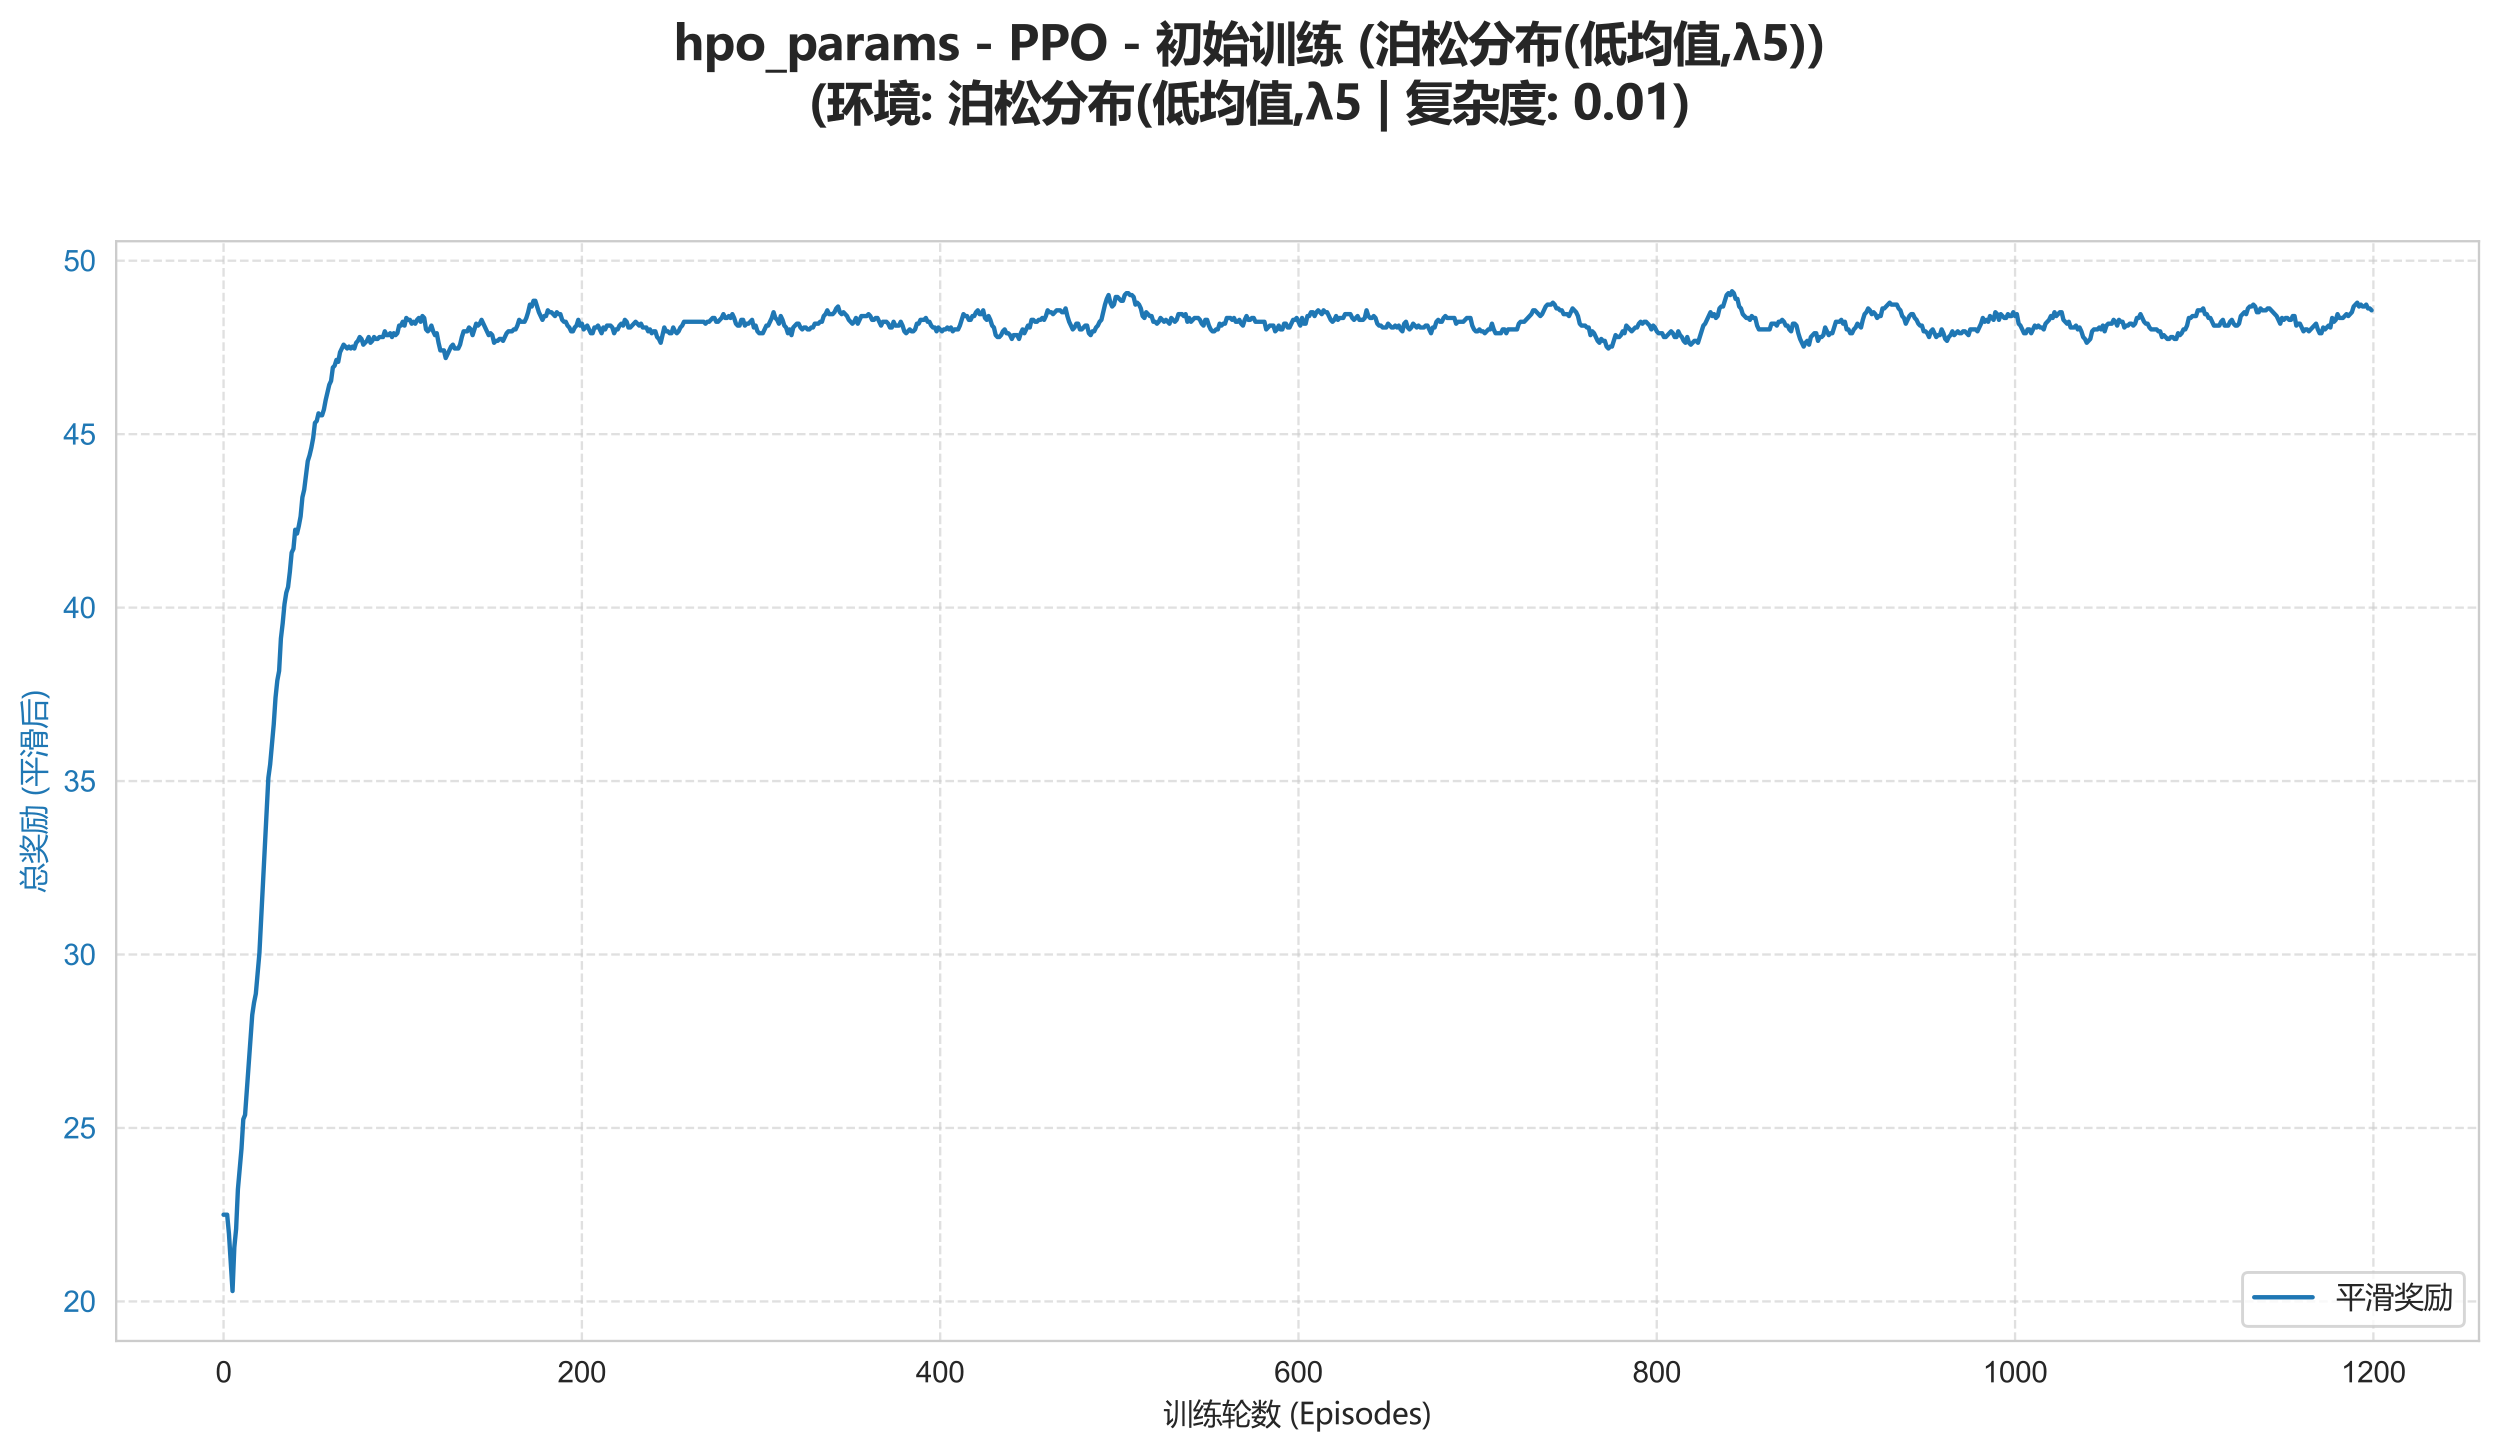 <?xml version="1.0" encoding="utf-8" standalone="no"?>
<!DOCTYPE svg PUBLIC "-//W3C//DTD SVG 1.1//EN"
  "http://www.w3.org/Graphics/SVG/1.1/DTD/svg11.dtd">
<svg xmlns:xlink="http://www.w3.org/1999/xlink" width="856.502pt" height="497.642pt" viewBox="0 0 856.502 497.642" xmlns="http://www.w3.org/2000/svg" version="1.1">
 <defs>
  <style type="text/css">*{stroke-linejoin: round; stroke-linecap: butt}</style>
 </defs>
 <g id="figure_1">
  <g id="patch_1">
   <path d="M 0 497.642 
L 856.502 497.642 
L 856.502 0 
L 0 0 
z
" style="fill: #ffffff"/>
  </g>
  <g id="axes_1">
   <g id="patch_2">
    <path d="M 39.802 459.426 
L 849.302 459.426 
L 849.302 82.656 
L 39.802 82.656 
z
" style="fill: #ffffff"/>
   </g>
   <g id="matplotlib.axis_1">
    <g id="xtick_1">
     <g id="line2d_1">
      <path d="M 76.597 459.426 
L 76.597 82.656 
" clip-path="url(#p1893d888eb)" style="fill: none; stroke-dasharray: 2.96,1.28; stroke-dashoffset: 0; stroke: #cccccc; stroke-opacity: 0.6; stroke-width: 0.8"/>
     </g>
     <g id="text_1">
      <!-- 0 -->
      <g style="fill: #262626" transform="translate(73.817 473.584) scale(0.1 -0.1)">
       <defs>
        <path id="ArialMT-30" d="M 266 2259 
Q 266 3072 433 3567 
Q 600 4063 929 4331 
Q 1259 4600 1759 4600 
Q 2128 4600 2406 4451 
Q 2684 4303 2865 4023 
Q 3047 3744 3150 3342 
Q 3253 2941 3253 2259 
Q 3253 1453 3087 958 
Q 2922 463 2592 192 
Q 2263 -78 1759 -78 
Q 1097 -78 719 397 
Q 266 969 266 2259 
z
M 844 2259 
Q 844 1131 1108 757 
Q 1372 384 1759 384 
Q 2147 384 2411 759 
Q 2675 1134 2675 2259 
Q 2675 3391 2411 3762 
Q 2147 4134 1753 4134 
Q 1366 4134 1134 3806 
Q 844 3388 844 2259 
z
" transform="scale(0.016)"/>
       </defs>
       <use xlink:href="#ArialMT-30"/>
      </g>
     </g>
    </g>
    <g id="xtick_2">
     <g id="line2d_2">
      <path d="M 199.351 459.426 
L 199.351 82.656 
" clip-path="url(#p1893d888eb)" style="fill: none; stroke-dasharray: 2.96,1.28; stroke-dashoffset: 0; stroke: #cccccc; stroke-opacity: 0.6; stroke-width: 0.8"/>
     </g>
     <g id="text_2">
      <!-- 200 -->
      <g style="fill: #262626" transform="translate(191.009 473.584) scale(0.1 -0.1)">
       <defs>
        <path id="ArialMT-32" d="M 3222 541 
L 3222 0 
L 194 0 
Q 188 203 259 391 
Q 375 700 629 1000 
Q 884 1300 1366 1694 
Q 2113 2306 2375 2664 
Q 2638 3022 2638 3341 
Q 2638 3675 2398 3904 
Q 2159 4134 1775 4134 
Q 1369 4134 1125 3890 
Q 881 3647 878 3216 
L 300 3275 
Q 359 3922 746 4261 
Q 1134 4600 1788 4600 
Q 2447 4600 2831 4234 
Q 3216 3869 3216 3328 
Q 3216 3053 3103 2787 
Q 2991 2522 2730 2228 
Q 2469 1934 1863 1422 
Q 1356 997 1212 845 
Q 1069 694 975 541 
L 3222 541 
z
" transform="scale(0.016)"/>
       </defs>
       <use xlink:href="#ArialMT-32"/>
       <use xlink:href="#ArialMT-30" transform="translate(55.615 0)"/>
       <use xlink:href="#ArialMT-30" transform="translate(111.23 0)"/>
      </g>
     </g>
    </g>
    <g id="xtick_3">
     <g id="line2d_3">
      <path d="M 322.105 459.426 
L 322.105 82.656 
" clip-path="url(#p1893d888eb)" style="fill: none; stroke-dasharray: 2.96,1.28; stroke-dashoffset: 0; stroke: #cccccc; stroke-opacity: 0.6; stroke-width: 0.8"/>
     </g>
     <g id="text_3">
      <!-- 400 -->
      <g style="fill: #262626" transform="translate(313.763 473.584) scale(0.1 -0.1)">
       <defs>
        <path id="ArialMT-34" d="M 2069 0 
L 2069 1097 
L 81 1097 
L 81 1613 
L 2172 4581 
L 2631 4581 
L 2631 1613 
L 3250 1613 
L 3250 1097 
L 2631 1097 
L 2631 0 
L 2069 0 
z
M 2069 1613 
L 2069 3678 
L 634 1613 
L 2069 1613 
z
" transform="scale(0.016)"/>
       </defs>
       <use xlink:href="#ArialMT-34"/>
       <use xlink:href="#ArialMT-30" transform="translate(55.615 0)"/>
       <use xlink:href="#ArialMT-30" transform="translate(111.23 0)"/>
      </g>
     </g>
    </g>
    <g id="xtick_4">
     <g id="line2d_4">
      <path d="M 444.858 459.426 
L 444.858 82.656 
" clip-path="url(#p1893d888eb)" style="fill: none; stroke-dasharray: 2.96,1.28; stroke-dashoffset: 0; stroke: #cccccc; stroke-opacity: 0.6; stroke-width: 0.8"/>
     </g>
     <g id="text_4">
      <!-- 600 -->
      <g style="fill: #262626" transform="translate(436.517 473.584) scale(0.1 -0.1)">
       <defs>
        <path id="ArialMT-36" d="M 3184 3459 
L 2625 3416 
Q 2550 3747 2413 3897 
Q 2184 4138 1850 4138 
Q 1581 4138 1378 3988 
Q 1113 3794 959 3422 
Q 806 3050 800 2363 
Q 1003 2672 1297 2822 
Q 1591 2972 1913 2972 
Q 2475 2972 2870 2558 
Q 3266 2144 3266 1488 
Q 3266 1056 3080 686 
Q 2894 316 2569 119 
Q 2244 -78 1831 -78 
Q 1128 -78 684 439 
Q 241 956 241 2144 
Q 241 3472 731 4075 
Q 1159 4600 1884 4600 
Q 2425 4600 2770 4297 
Q 3116 3994 3184 3459 
z
M 888 1484 
Q 888 1194 1011 928 
Q 1134 663 1356 523 
Q 1578 384 1822 384 
Q 2178 384 2434 671 
Q 2691 959 2691 1453 
Q 2691 1928 2437 2201 
Q 2184 2475 1800 2475 
Q 1419 2475 1153 2201 
Q 888 1928 888 1484 
z
" transform="scale(0.016)"/>
       </defs>
       <use xlink:href="#ArialMT-36"/>
       <use xlink:href="#ArialMT-30" transform="translate(55.615 0)"/>
       <use xlink:href="#ArialMT-30" transform="translate(111.23 0)"/>
      </g>
     </g>
    </g>
    <g id="xtick_5">
     <g id="line2d_5">
      <path d="M 567.612 459.426 
L 567.612 82.656 
" clip-path="url(#p1893d888eb)" style="fill: none; stroke-dasharray: 2.96,1.28; stroke-dashoffset: 0; stroke: #cccccc; stroke-opacity: 0.6; stroke-width: 0.8"/>
     </g>
     <g id="text_5">
      <!-- 800 -->
      <g style="fill: #262626" transform="translate(559.271 473.584) scale(0.1 -0.1)">
       <defs>
        <path id="ArialMT-38" d="M 1131 2484 
Q 781 2613 612 2850 
Q 444 3088 444 3419 
Q 444 3919 803 4259 
Q 1163 4600 1759 4600 
Q 2359 4600 2725 4251 
Q 3091 3903 3091 3403 
Q 3091 3084 2923 2848 
Q 2756 2613 2416 2484 
Q 2838 2347 3058 2040 
Q 3278 1734 3278 1309 
Q 3278 722 2862 322 
Q 2447 -78 1769 -78 
Q 1091 -78 675 323 
Q 259 725 259 1325 
Q 259 1772 486 2073 
Q 713 2375 1131 2484 
z
M 1019 3438 
Q 1019 3113 1228 2906 
Q 1438 2700 1772 2700 
Q 2097 2700 2305 2904 
Q 2513 3109 2513 3406 
Q 2513 3716 2298 3927 
Q 2084 4138 1766 4138 
Q 1444 4138 1231 3931 
Q 1019 3725 1019 3438 
z
M 838 1322 
Q 838 1081 952 856 
Q 1066 631 1291 507 
Q 1516 384 1775 384 
Q 2178 384 2440 643 
Q 2703 903 2703 1303 
Q 2703 1709 2433 1975 
Q 2163 2241 1756 2241 
Q 1359 2241 1098 1978 
Q 838 1716 838 1322 
z
" transform="scale(0.016)"/>
       </defs>
       <use xlink:href="#ArialMT-38"/>
       <use xlink:href="#ArialMT-30" transform="translate(55.615 0)"/>
       <use xlink:href="#ArialMT-30" transform="translate(111.23 0)"/>
      </g>
     </g>
    </g>
    <g id="xtick_6">
     <g id="line2d_6">
      <path d="M 690.366 459.426 
L 690.366 82.656 
" clip-path="url(#p1893d888eb)" style="fill: none; stroke-dasharray: 2.96,1.28; stroke-dashoffset: 0; stroke: #cccccc; stroke-opacity: 0.6; stroke-width: 0.8"/>
     </g>
     <g id="text_6">
      <!-- 1000 -->
      <g style="fill: #262626" transform="translate(679.244 473.584) scale(0.1 -0.1)">
       <defs>
        <path id="ArialMT-31" d="M 2384 0 
L 1822 0 
L 1822 3584 
Q 1619 3391 1289 3197 
Q 959 3003 697 2906 
L 697 3450 
Q 1169 3672 1522 3987 
Q 1875 4303 2022 4600 
L 2384 4600 
L 2384 0 
z
" transform="scale(0.016)"/>
       </defs>
       <use xlink:href="#ArialMT-31"/>
       <use xlink:href="#ArialMT-30" transform="translate(55.615 0)"/>
       <use xlink:href="#ArialMT-30" transform="translate(111.23 0)"/>
       <use xlink:href="#ArialMT-30" transform="translate(166.846 0)"/>
      </g>
     </g>
    </g>
    <g id="xtick_7">
     <g id="line2d_7">
      <path d="M 813.12 459.426 
L 813.12 82.656 
" clip-path="url(#p1893d888eb)" style="fill: none; stroke-dasharray: 2.96,1.28; stroke-dashoffset: 0; stroke: #cccccc; stroke-opacity: 0.6; stroke-width: 0.8"/>
     </g>
     <g id="text_7">
      <!-- 1200 -->
      <g style="fill: #262626" transform="translate(801.998 473.584) scale(0.1 -0.1)">
       <use xlink:href="#ArialMT-31"/>
       <use xlink:href="#ArialMT-32" transform="translate(55.615 0)"/>
       <use xlink:href="#ArialMT-30" transform="translate(111.23 0)"/>
       <use xlink:href="#ArialMT-30" transform="translate(166.846 0)"/>
      </g>
     </g>
    </g>
    <g id="text_8">
     <!-- 训练轮数 (Episodes) -->
     <g style="fill: #262626" transform="translate(398.614 487.956) scale(0.1 -0.1)">
      <defs>
       <path id="MicrosoftYaHei-8bad" d="M 2581 5178 
L 3056 5178 
L 3056 2722 
Q 3056 1272 2831 466 
Q 2613 -297 1981 -872 
Q 1769 -678 1550 -534 
Q 2156 -66 2375 647 
Q 2581 1353 2581 2678 
L 2581 5178 
z
M 5506 5184 
L 5981 5184 
L 5981 -772 
L 5506 -772 
L 5506 5184 
z
M 4038 4953 
L 4513 4953 
L 4513 -403 
L 4038 -403 
L 4038 4953 
z
M 2025 1372 
Q 2025 1059 2069 784 
Q 1438 247 913 -284 
L 625 116 
Q 838 316 838 691 
L 838 2803 
L 81 2803 
L 81 3253 
L 1313 3253 
L 1313 709 
Q 1650 1009 2025 1372 
z
M 875 5191 
Q 1438 4628 1850 4166 
L 1413 3797 
Q 1031 4303 500 4872 
L 875 5191 
z
" transform="scale(0.016)"/>
       <path id="MicrosoftYaHei-7ec3" d="M 2363 3403 
L 3059 3403 
Q 3203 3781 3344 4197 
L 2213 4197 
L 2213 4622 
L 3488 4622 
Q 3603 4975 3719 5353 
L 4219 5253 
Q 4109 4931 4000 4622 
L 6000 4622 
L 6000 4197 
L 3847 4197 
Q 3700 3791 3553 3403 
L 4763 3403 
L 4763 2016 
L 6025 2016 
L 6025 1591 
L 4763 1591 
L 4763 3 
Q 4763 -734 4056 -734 
Q 3788 -734 3369 -728 
Q 3331 -516 3263 -241 
Q 3638 -284 3931 -284 
Q 4300 -284 4300 109 
L 4300 1591 
L 2475 1591 
L 2475 1997 
Q 2688 2450 2897 2978 
L 2363 2978 
L 2363 3403 
z
M 888 1566 
Q 1531 1659 2219 1778 
Q 2181 1547 2163 1297 
Q 1600 1216 319 1003 
L 219 1472 
Q 669 1969 1175 2794 
Q 666 2763 219 2722 
L 100 3147 
Q 700 3966 1294 5366 
L 1750 5178 
Q 1088 3878 644 3184 
Q 1078 3194 1419 3203 
Q 1669 3638 1931 4147 
L 2388 3916 
Q 1656 2659 888 1566 
z
M 3013 2016 
L 4300 2016 
L 4300 2978 
L 3394 2978 
Q 3203 2484 3013 2016 
z
M 94 122 
Q 1031 291 2219 559 
Q 2200 316 2206 78 
Q 1231 -103 219 -353 
L 94 122 
z
M 3194 1272 
L 3638 1066 
Q 3194 203 2700 -547 
Q 2500 -397 2275 -278 
Q 2813 459 3194 1272 
z
M 5094 1041 
L 5500 1278 
Q 5963 578 6381 -122 
L 5950 -391 
Q 5544 366 5094 1041 
z
" transform="scale(0.016)"/>
       <path id="MicrosoftYaHei-8f6e" d="M 688 2228 
L 1438 2228 
L 1438 3597 
L 1888 3597 
L 1888 2228 
L 2688 2228 
L 2688 1803 
L 1888 1803 
L 1888 959 
Q 2344 1016 2763 1078 
Q 2756 922 2744 616 
Q 2313 566 1888 516 
L 1888 -866 
L 1438 -866 
L 1438 466 
Q 781 384 138 303 
L 88 772 
Q 794 834 1438 909 
L 1438 1803 
L 225 1803 
L 225 2197 
Q 550 3116 800 3916 
L 156 3916 
L 156 4341 
L 925 4341 
Q 1081 4859 1194 5322 
L 1675 5216 
Q 1538 4766 1400 4341 
L 2781 4341 
L 2781 3916 
L 1263 3916 
Q 975 3028 688 2228 
z
M 3163 2891 
L 3638 2891 
L 3638 1509 
Q 4456 1984 5150 2653 
L 5544 2359 
Q 4588 1484 3638 997 
L 3638 191 
Q 3638 -197 4075 -197 
L 4925 -197 
Q 5363 -197 5425 178 
Q 5494 584 5525 1097 
Q 5575 1078 5994 916 
Q 5956 441 5881 28 
Q 5775 -653 5013 -653 
L 3925 -653 
Q 3163 -653 3163 72 
L 3163 2891 
z
M 4656 5259 
L 4544 5072 
Q 5244 3722 6313 3178 
Q 6113 2953 5975 2766 
Q 4975 3359 4250 4622 
Q 3531 3422 2625 2697 
Q 2475 2891 2288 3059 
Q 3406 3897 4044 5259 
L 4656 5259 
z
" transform="scale(0.016)"/>
       <path id="MicrosoftYaHei-6570" d="M 4175 5303 
L 4675 5228 
Q 4544 4622 4369 4097 
L 6281 4097 
L 6281 3672 
L 5888 3672 
Q 5731 1834 5088 753 
Q 5594 66 6375 -372 
Q 6175 -647 6038 -866 
Q 5275 -372 4769 309 
Q 4194 -403 3400 -928 
Q 3263 -747 3044 -534 
Q 3919 41 4463 772 
Q 3956 1647 3794 2791 
Q 3663 2559 3519 2359 
Q 3394 2541 3206 2759 
Q 3931 3803 4175 5303 
z
M 150 1697 
L 1100 1697 
Q 1238 1934 1369 2184 
L 1819 2041 
Q 1719 1866 1619 1697 
L 3150 1697 
L 3150 1291 
Q 2913 678 2431 216 
Q 2775 53 3131 -109 
L 2856 -541 
Q 2469 -322 2050 -103 
Q 1344 -609 269 -903 
Q 169 -703 56 -466 
Q 969 -259 1600 128 
Q 1063 403 475 691 
Q 675 978 863 1284 
L 150 1284 
L 150 1697 
z
M 219 3847 
L 1656 3847 
L 1656 5247 
L 2119 5247 
L 2119 3847 
L 3319 3847 
L 3319 3434 
L 2119 3434 
L 2119 3053 
L 2306 3266 
Q 2888 2841 3281 2516 
L 2981 2166 
Q 2638 2491 2119 2897 
L 2119 2184 
L 1656 2184 
L 1656 3059 
Q 1088 2466 331 2016 
Q 213 2197 63 2397 
Q 850 2822 1506 3434 
L 219 3434 
L 219 3847 
z
M 5388 3672 
L 4219 3672 
Q 4188 3591 4150 3516 
Q 4263 2191 4775 1247 
Q 5275 2159 5388 3672 
z
M 1088 834 
Q 1531 634 2000 416 
Q 2431 784 2675 1284 
L 1375 1284 
Q 1231 1053 1088 834 
z
M 3038 5091 
L 3425 4834 
Q 3081 4384 2738 4003 
Q 2594 4128 2400 4266 
Q 2725 4647 3038 5091 
z
M 381 4816 
L 738 5059 
Q 1019 4716 1319 4322 
L 931 4047 
Q 656 4453 381 4816 
z
" transform="scale(0.016)"/>
       <path id="MicrosoftYaHei-20" transform="scale(0.016)"/>
       <path id="MicrosoftYaHei-28" d="M 1531 -1100 
Q 478 100 478 1847 
Q 478 3594 1531 4841 
L 2072 4841 
Q 1016 3544 1016 1853 
Q 1016 166 2066 -1100 
L 1531 -1100 
z
" transform="scale(0.016)"/>
       <path id="MicrosoftYaHei-45" d="M 3228 0 
L 625 0 
L 625 4841 
L 3119 4841 
L 3119 4284 
L 1250 4284 
L 1250 2734 
L 2981 2734 
L 2981 2181 
L 1250 2181 
L 1250 553 
L 3228 553 
L 3228 0 
z
" transform="scale(0.016)"/>
       <path id="MicrosoftYaHei-70" d="M 1159 488 
L 1159 -1591 
L 547 -1591 
L 547 3456 
L 1159 3456 
L 1159 2859 
L 1172 2859 
Q 1578 3538 2359 3538 
Q 3022 3538 3398 3073 
Q 3775 2609 3775 1828 
Q 3775 966 3348 442 
Q 2922 -81 2200 -81 
Q 1534 -81 1172 488 
L 1159 488 
z
M 1156 1425 
Q 1156 1003 1428 714 
Q 1700 425 2109 425 
Q 2597 425 2872 800 
Q 3147 1175 3147 1838 
Q 3147 2397 2890 2714 
Q 2634 3031 2191 3031 
Q 1738 3031 1447 2709 
Q 1156 2388 1156 1884 
L 1156 1425 
z
" transform="scale(0.016)"/>
       <path id="MicrosoftYaHei-69" d="M 472 4675 
Q 472 4838 583 4948 
Q 694 5059 856 5059 
Q 1022 5059 1136 4950 
Q 1250 4841 1250 4675 
Q 1250 4513 1136 4405 
Q 1022 4297 856 4297 
Q 691 4297 581 4405 
Q 472 4513 472 4675 
z
M 544 0 
L 544 3456 
L 1156 3456 
L 1156 0 
L 544 0 
z
" transform="scale(0.016)"/>
       <path id="MicrosoftYaHei-73" d="M 353 747 
Q 816 413 1350 413 
Q 2066 413 2066 881 
Q 2066 1081 1909 1211 
Q 1753 1341 1275 1519 
Q 700 1750 528 1976 
Q 356 2203 356 2525 
Q 356 2984 745 3261 
Q 1134 3538 1703 3538 
Q 2144 3538 2522 3384 
L 2522 2794 
Q 2134 3044 1644 3044 
Q 1350 3044 1165 2916 
Q 981 2788 981 2578 
Q 981 2372 1114 2256 
Q 1247 2141 1703 1959 
Q 2281 1744 2484 1512 
Q 2688 1281 2688 941 
Q 2688 466 2298 192 
Q 1909 -81 1291 -81 
Q 753 -81 353 122 
L 353 747 
z
" transform="scale(0.016)"/>
       <path id="MicrosoftYaHei-6f" d="M 316 1691 
Q 316 2547 794 3042 
Q 1272 3538 2091 3538 
Q 2869 3538 3311 3061 
Q 3753 2584 3753 1744 
Q 3753 925 3281 422 
Q 2809 -81 2016 -81 
Q 1241 -81 778 406 
Q 316 894 316 1691 
z
M 941 1709 
Q 941 1113 1242 769 
Q 1544 425 2053 425 
Q 2578 425 2853 761 
Q 3128 1097 3128 1725 
Q 3128 2356 2853 2693 
Q 2578 3031 2053 3031 
Q 1538 3031 1239 2678 
Q 941 2325 941 1709 
z
" transform="scale(0.016)"/>
       <path id="MicrosoftYaHei-64" d="M 3547 0 
L 2934 0 
L 2934 575 
L 2922 575 
Q 2544 -81 1747 -81 
Q 1091 -81 703 386 
Q 316 853 316 1647 
Q 316 2503 753 3020 
Q 1191 3538 1897 3538 
Q 2603 3538 2922 2988 
L 2934 2988 
L 2934 5116 
L 3547 5116 
L 3547 0 
z
M 2938 2056 
Q 2938 2472 2664 2751 
Q 2391 3031 1991 3031 
Q 1503 3031 1222 2667 
Q 941 2303 941 1675 
Q 941 1097 1211 761 
Q 1481 425 1931 425 
Q 2375 425 2656 754 
Q 2938 1084 2938 1575 
L 2938 2056 
z
" transform="scale(0.016)"/>
       <path id="MicrosoftYaHei-65" d="M 3363 1572 
L 944 1572 
Q 959 1019 1246 717 
Q 1534 416 2050 416 
Q 2631 416 3116 788 
L 3116 241 
Q 2659 -81 1906 -81 
Q 1156 -81 736 394 
Q 316 869 316 1713 
Q 316 2506 777 3022 
Q 1238 3538 1922 3538 
Q 2600 3538 2981 3102 
Q 3363 2666 3363 1881 
L 3363 1572 
z
M 2750 2063 
Q 2747 2531 2528 2787 
Q 2309 3044 1913 3044 
Q 1547 3044 1280 2772 
Q 1013 2500 944 2063 
L 2750 2063 
z
" transform="scale(0.016)"/>
       <path id="MicrosoftYaHei-29" d="M 78 -1100 
Q 1131 163 1131 1853 
Q 1131 3547 72 4841 
L 616 4841 
Q 1672 3603 1672 1847 
Q 1672 91 616 -1100 
L 78 -1100 
z
" transform="scale(0.016)"/>
      </defs>
      <use xlink:href="#MicrosoftYaHei-8bad"/>
      <use xlink:href="#MicrosoftYaHei-7ec3" transform="translate(100 0)"/>
      <use xlink:href="#MicrosoftYaHei-8f6e" transform="translate(200 0)"/>
      <use xlink:href="#MicrosoftYaHei-6570" transform="translate(300 0)"/>
      <use xlink:href="#MicrosoftYaHei-20" transform="translate(400 0)"/>
      <use xlink:href="#MicrosoftYaHei-28" transform="translate(429.59 0)"/>
      <use xlink:href="#MicrosoftYaHei-45" transform="translate(462.988 0)"/>
      <use xlink:href="#MicrosoftYaHei-70" transform="translate(517.969 0)"/>
      <use xlink:href="#MicrosoftYaHei-69" transform="translate(581.836 0)"/>
      <use xlink:href="#MicrosoftYaHei-73" transform="translate(608.447 0)"/>
      <use xlink:href="#MicrosoftYaHei-6f" transform="translate(654.736 0)"/>
      <use xlink:href="#MicrosoftYaHei-64" transform="translate(718.311 0)"/>
      <use xlink:href="#MicrosoftYaHei-65" transform="translate(782.275 0)"/>
      <use xlink:href="#MicrosoftYaHei-73" transform="translate(839.014 0)"/>
      <use xlink:href="#MicrosoftYaHei-29" transform="translate(885.303 0)"/>
     </g>
    </g>
   </g>
   <g id="matplotlib.axis_2">
    <g id="ytick_1">
     <g id="line2d_8">
      <path d="M 39.802 445.866 
L 849.302 445.866 
" clip-path="url(#p1893d888eb)" style="fill: none; stroke-dasharray: 2.96,1.28; stroke-dashoffset: 0; stroke: #cccccc; stroke-opacity: 0.6; stroke-width: 0.8"/>
     </g>
     <g id="text_9">
      <!-- 20 -->
      <g style="fill: #1f77b4" transform="translate(21.68 449.445) scale(0.1 -0.1)">
       <use xlink:href="#ArialMT-32"/>
       <use xlink:href="#ArialMT-30" transform="translate(55.615 0)"/>
      </g>
     </g>
    </g>
    <g id="ytick_2">
     <g id="line2d_9">
      <path d="M 39.802 386.442 
L 849.302 386.442 
" clip-path="url(#p1893d888eb)" style="fill: none; stroke-dasharray: 2.96,1.28; stroke-dashoffset: 0; stroke: #cccccc; stroke-opacity: 0.6; stroke-width: 0.8"/>
     </g>
     <g id="text_10">
      <!-- 25 -->
      <g style="fill: #1f77b4" transform="translate(21.68 390.021) scale(0.1 -0.1)">
       <defs>
        <path id="ArialMT-35" d="M 266 1200 
L 856 1250 
Q 922 819 1161 601 
Q 1400 384 1738 384 
Q 2144 384 2425 690 
Q 2706 997 2706 1503 
Q 2706 1984 2436 2262 
Q 2166 2541 1728 2541 
Q 1456 2541 1237 2417 
Q 1019 2294 894 2097 
L 366 2166 
L 809 4519 
L 3088 4519 
L 3088 3981 
L 1259 3981 
L 1013 2750 
Q 1425 3038 1878 3038 
Q 2478 3038 2890 2622 
Q 3303 2206 3303 1553 
Q 3303 931 2941 478 
Q 2500 -78 1738 -78 
Q 1113 -78 717 272 
Q 322 622 266 1200 
z
" transform="scale(0.016)"/>
       </defs>
       <use xlink:href="#ArialMT-32"/>
       <use xlink:href="#ArialMT-35" transform="translate(55.615 0)"/>
      </g>
     </g>
    </g>
    <g id="ytick_3">
     <g id="line2d_10">
      <path d="M 39.802 327.018 
L 849.302 327.018 
" clip-path="url(#p1893d888eb)" style="fill: none; stroke-dasharray: 2.96,1.28; stroke-dashoffset: 0; stroke: #cccccc; stroke-opacity: 0.6; stroke-width: 0.8"/>
     </g>
     <g id="text_11">
      <!-- 30 -->
      <g style="fill: #1f77b4" transform="translate(21.68 330.597) scale(0.1 -0.1)">
       <defs>
        <path id="ArialMT-33" d="M 269 1209 
L 831 1284 
Q 928 806 1161 595 
Q 1394 384 1728 384 
Q 2125 384 2398 659 
Q 2672 934 2672 1341 
Q 2672 1728 2419 1979 
Q 2166 2231 1775 2231 
Q 1616 2231 1378 2169 
L 1441 2663 
Q 1497 2656 1531 2656 
Q 1891 2656 2178 2843 
Q 2466 3031 2466 3422 
Q 2466 3731 2256 3934 
Q 2047 4138 1716 4138 
Q 1388 4138 1169 3931 
Q 950 3725 888 3313 
L 325 3413 
Q 428 3978 793 4289 
Q 1159 4600 1703 4600 
Q 2078 4600 2393 4439 
Q 2709 4278 2876 4000 
Q 3044 3722 3044 3409 
Q 3044 3113 2884 2869 
Q 2725 2625 2413 2481 
Q 2819 2388 3044 2092 
Q 3269 1797 3269 1353 
Q 3269 753 2831 336 
Q 2394 -81 1725 -81 
Q 1122 -81 723 278 
Q 325 638 269 1209 
z
" transform="scale(0.016)"/>
       </defs>
       <use xlink:href="#ArialMT-33"/>
       <use xlink:href="#ArialMT-30" transform="translate(55.615 0)"/>
      </g>
     </g>
    </g>
    <g id="ytick_4">
     <g id="line2d_11">
      <path d="M 39.802 267.594 
L 849.302 267.594 
" clip-path="url(#p1893d888eb)" style="fill: none; stroke-dasharray: 2.96,1.28; stroke-dashoffset: 0; stroke: #cccccc; stroke-opacity: 0.6; stroke-width: 0.8"/>
     </g>
     <g id="text_12">
      <!-- 35 -->
      <g style="fill: #1f77b4" transform="translate(21.68 271.173) scale(0.1 -0.1)">
       <use xlink:href="#ArialMT-33"/>
       <use xlink:href="#ArialMT-35" transform="translate(55.615 0)"/>
      </g>
     </g>
    </g>
    <g id="ytick_5">
     <g id="line2d_12">
      <path d="M 39.802 208.171 
L 849.302 208.171 
" clip-path="url(#p1893d888eb)" style="fill: none; stroke-dasharray: 2.96,1.28; stroke-dashoffset: 0; stroke: #cccccc; stroke-opacity: 0.6; stroke-width: 0.8"/>
     </g>
     <g id="text_13">
      <!-- 40 -->
      <g style="fill: #1f77b4" transform="translate(21.68 211.749) scale(0.1 -0.1)">
       <use xlink:href="#ArialMT-34"/>
       <use xlink:href="#ArialMT-30" transform="translate(55.615 0)"/>
      </g>
     </g>
    </g>
    <g id="ytick_6">
     <g id="line2d_13">
      <path d="M 39.802 148.747 
L 849.302 148.747 
" clip-path="url(#p1893d888eb)" style="fill: none; stroke-dasharray: 2.96,1.28; stroke-dashoffset: 0; stroke: #cccccc; stroke-opacity: 0.6; stroke-width: 0.8"/>
     </g>
     <g id="text_14">
      <!-- 45 -->
      <g style="fill: #1f77b4" transform="translate(21.68 152.326) scale(0.1 -0.1)">
       <use xlink:href="#ArialMT-34"/>
       <use xlink:href="#ArialMT-35" transform="translate(55.615 0)"/>
      </g>
     </g>
    </g>
    <g id="ytick_7">
     <g id="line2d_14">
      <path d="M 39.802 89.323 
L 849.302 89.323 
" clip-path="url(#p1893d888eb)" style="fill: none; stroke-dasharray: 2.96,1.28; stroke-dashoffset: 0; stroke: #cccccc; stroke-opacity: 0.6; stroke-width: 0.8"/>
     </g>
     <g id="text_15">
      <!-- 50 -->
      <g style="fill: #1f77b4" transform="translate(21.68 92.902) scale(0.1 -0.1)">
       <use xlink:href="#ArialMT-35"/>
       <use xlink:href="#ArialMT-30" transform="translate(55.615 0)"/>
      </g>
     </g>
    </g>
    <g id="text_16">
     <!-- 总奖励 (平滑后) -->
     <g style="fill: #1f77b4" transform="translate(15.194 305.861) rotate(-90) scale(0.1 -0.1)">
      <defs>
       <path id="MicrosoftYaHei-603b" d="M 900 4253 
L 3631 4253 
Q 4022 4822 4331 5353 
L 4813 5103 
Q 4500 4675 4175 4253 
L 5500 4253 
L 5500 1703 
L 5000 1703 
L 5000 1978 
L 1400 1978 
L 1400 1703 
L 900 1703 
L 900 4253 
z
M 5000 3803 
L 1400 3803 
L 1400 2428 
L 5000 2428 
L 5000 3803 
z
M 1694 1378 
L 2181 1378 
L 2181 284 
Q 2181 -203 2619 -203 
L 3875 -203 
Q 4244 -203 4338 172 
Q 4394 366 4450 872 
Q 4631 791 4931 684 
Q 4850 209 4750 -97 
Q 4556 -641 3900 -641 
L 2519 -641 
Q 1694 -641 1694 197 
L 1694 1378 
z
M 719 1422 
L 1188 1272 
Q 931 491 538 -334 
Q 338 -247 81 -134 
Q 444 597 719 1422 
z
M 4881 1203 
L 5238 1478 
Q 5813 841 6319 197 
L 5900 -134 
Q 5456 491 4881 1203 
z
M 2663 1591 
L 3044 1841 
Q 3488 1372 3863 841 
L 3444 547 
Q 3069 1109 2663 1591 
z
M 1594 5109 
L 1975 5353 
Q 2350 4959 2650 4541 
L 2225 4266 
Q 1956 4653 1594 5109 
z
" transform="scale(0.016)"/>
       <path id="MicrosoftYaHei-5956" d="M 6306 -284 
Q 6119 -528 5944 -803 
Q 4031 -491 3197 859 
Q 2550 -472 406 -878 
Q 281 -666 100 -403 
Q 2175 -84 2709 972 
L 225 972 
L 225 1403 
L 2900 1403 
Q 2969 1600 3019 1822 
L 3531 1822 
Q 3484 1603 3422 1403 
L 6200 1403 
L 6200 972 
L 3647 972 
Q 4472 -169 6306 -284 
z
M 2388 3553 
Q 3181 4228 3588 5334 
L 4056 5241 
Q 3941 4938 3803 4666 
L 5988 4666 
L 5988 4278 
Q 5181 2359 2788 1853 
Q 2706 2072 2531 2316 
Q 3434 2463 4094 2831 
Q 3688 3222 3288 3516 
L 3588 3822 
Q 4056 3481 4491 3084 
Q 5116 3550 5463 4266 
L 3588 4266 
Q 3228 3666 2763 3234 
Q 2588 3428 2388 3553 
z
M 1744 5291 
L 2231 5291 
L 2231 1728 
L 1744 1728 
L 1744 2925 
Q 1231 2694 256 2253 
L 94 2747 
Q 991 3088 1744 3425 
L 1744 5291 
z
M 281 4584 
L 588 4891 
Q 1088 4503 1513 4072 
L 1169 3741 
Q 700 4253 281 4584 
z
" transform="scale(0.016)"/>
       <path id="MicrosoftYaHei-52b1" d="M 3756 3997 
L 4303 3997 
Q 4316 4669 4319 5297 
L 4775 5297 
Q 4763 4559 4750 3997 
L 6031 3997 
Q 5963 1203 5925 278 
Q 5888 -678 5169 -678 
Q 4969 -678 4444 -666 
Q 4406 -378 4350 -134 
Q 4856 -178 5081 -178 
Q 5425 -178 5456 272 
Q 5513 1266 5563 3528 
L 4741 3528 
Q 4731 3028 4725 2716 
Q 4688 334 3600 -859 
Q 3469 -666 3281 -447 
Q 4238 634 4275 2634 
Q 4288 3091 4297 3528 
L 3756 3528 
L 3756 3997 
z
M 1225 3728 
L 3563 3728 
L 3563 3291 
L 2194 3291 
Q 2184 2784 2172 2372 
L 3375 2372 
Q 3319 766 3275 91 
Q 3206 -628 2581 -628 
Q 2406 -628 2050 -622 
Q 2013 -416 1956 -159 
Q 2306 -197 2475 -197 
Q 2819 -203 2850 216 
Q 2894 797 2931 1959 
L 2153 1959 
Q 2125 1378 2081 1034 
Q 1969 -3 1300 -828 
Q 1175 -659 981 -453 
Q 1531 209 1644 1097 
Q 1728 1641 1756 3291 
L 1225 3291 
L 1225 3728 
z
M 1044 4472 
L 1044 2166 
Q 1044 147 475 -809 
Q 306 -647 94 -478 
Q 588 341 588 2184 
L 588 4909 
L 3663 4909 
L 3663 4472 
L 1044 4472 
z
" transform="scale(0.016)"/>
       <path id="MicrosoftYaHei-5e73" d="M 169 1934 
L 2938 1934 
L 2938 4547 
L 450 4547 
L 450 5028 
L 5975 5028 
L 5975 4547 
L 3463 4547 
L 3463 1934 
L 6250 1934 
L 6250 1453 
L 3463 1453 
L 3463 -847 
L 2938 -847 
L 2938 1453 
L 169 1453 
L 169 1934 
z
M 3950 2559 
Q 4638 3284 5188 4159 
L 5656 3859 
Q 4950 2891 4338 2234 
L 3950 2559 
z
M 769 3859 
L 1163 4134 
Q 1863 3316 2369 2553 
L 1925 2222 
Q 1444 3003 769 3859 
z
" transform="scale(0.016)"/>
       <path id="MicrosoftYaHei-6ed1" d="M 2738 -791 
L 2263 -791 
L 2263 2378 
L 5494 2378 
L 5494 -22 
Q 5494 -728 4813 -734 
Q 4456 -741 4025 -734 
Q 3994 -534 3931 -272 
Q 4294 -316 4619 -316 
Q 5019 -316 5019 9 
L 5019 303 
L 2738 303 
L 2738 -791 
z
M 1713 3253 
L 2306 3253 
L 2306 5078 
L 5475 5078 
L 5475 3253 
L 6063 3253 
L 6063 2297 
L 5594 2297 
L 5594 2853 
L 2181 2853 
L 2181 2284 
L 1713 2284 
L 1713 3253 
z
M 5025 4678 
L 2756 4678 
L 2756 4178 
L 4238 4178 
L 4238 3253 
L 5025 3253 
L 5025 4678 
z
M 850 1816 
Q 1106 1716 1363 1628 
Q 1100 541 788 -784 
L 238 -622 
Q 588 541 850 1816 
z
M 2738 691 
L 5019 691 
L 5019 1141 
L 2738 1141 
L 2738 691 
z
M 5019 1978 
L 2738 1978 
L 2738 1528 
L 5019 1528 
L 5019 1978 
z
M 719 5241 
Q 1256 4822 1738 4378 
L 1381 4003 
Q 931 4453 394 4909 
L 719 5241 
z
M 388 3697 
Q 988 3247 1400 2891 
L 1056 2497 
Q 581 2941 81 3328 
L 388 3697 
z
M 3794 3791 
L 2756 3791 
L 2756 3253 
L 3794 3253 
L 3794 3791 
z
" transform="scale(0.016)"/>
       <path id="MicrosoftYaHei-540e" d="M 1888 1984 
L 5688 1984 
L 5688 -828 
L 5188 -828 
L 5188 -403 
L 2388 -403 
L 2388 -828 
L 1888 -828 
L 1888 1984 
z
M 1313 2991 
Q 1313 1272 1138 672 
Q 963 -16 394 -847 
Q 250 -634 50 -409 
Q 494 222 650 859 
Q 806 1472 806 2659 
L 806 4766 
Q 3544 4853 5631 5141 
L 5931 4622 
Q 3344 4359 1313 4284 
L 1313 3459 
L 6263 3459 
L 6263 2991 
L 1313 2991 
z
M 5188 1528 
L 2388 1528 
L 2388 41 
L 5188 41 
L 5188 1528 
z
" transform="scale(0.016)"/>
      </defs>
      <use xlink:href="#MicrosoftYaHei-603b"/>
      <use xlink:href="#MicrosoftYaHei-5956" transform="translate(100 0)"/>
      <use xlink:href="#MicrosoftYaHei-52b1" transform="translate(200 0)"/>
      <use xlink:href="#MicrosoftYaHei-20" transform="translate(300 0)"/>
      <use xlink:href="#MicrosoftYaHei-28" transform="translate(329.59 0)"/>
      <use xlink:href="#MicrosoftYaHei-5e73" transform="translate(362.988 0)"/>
      <use xlink:href="#MicrosoftYaHei-6ed1" transform="translate(462.988 0)"/>
      <use xlink:href="#MicrosoftYaHei-540e" transform="translate(562.988 0)"/>
      <use xlink:href="#MicrosoftYaHei-29" transform="translate(662.988 0)"/>
     </g>
    </g>
   </g>
   <g id="line2d_15">
    <path d="M 76.597 416.154 
L 77.825 416.154 
L 78.438 422.69 
L 79.666 442.3 
L 80.28 427.359 
L 80.893 421.056 
L 81.507 407.438 
L 82.735 393.573 
L 83.348 383.471 
L 83.962 381.962 
L 86.417 347.712 
L 87.031 343.525 
L 87.645 340.467 
L 88.872 326.602 
L 91.941 266.465 
L 92.555 261.89 
L 93.783 248.163 
L 94.396 239.012 
L 95.01 233.129 
L 95.624 229.86 
L 96.238 218.748 
L 96.851 213.519 
L 97.465 206.982 
L 98.079 203.06 
L 98.693 201.099 
L 99.306 195.87 
L 99.92 189.333 
L 100.534 188.026 
L 101.148 181.489 
L 101.762 182.797 
L 102.375 180.182 
L 102.989 176.914 
L 103.603 170.377 
L 104.217 167.762 
L 105.444 157.957 
L 106.058 155.996 
L 106.672 153.382 
L 107.285 150.114 
L 107.899 144.884 
L 108.513 144.231 
L 109.127 141.616 
L 109.741 142.27 
L 110.354 142.27 
L 110.968 140.309 
L 111.582 137.04 
L 112.809 131.811 
L 113.423 130.504 
L 114.037 125.928 
L 114.651 125.274 
L 115.264 123.313 
L 115.878 123.967 
L 116.492 120.699 
L 117.72 118.084 
L 118.947 119.391 
L 119.561 118.738 
L 120.175 119.391 
L 120.788 118.738 
L 121.402 119.391 
L 122.016 117.43 
L 122.63 116.777 
L 123.243 115.469 
L 123.857 116.123 
L 124.471 118.084 
L 125.699 116.777 
L 126.312 115.469 
L 126.926 117.43 
L 127.54 116.777 
L 128.154 115.469 
L 128.767 116.123 
L 129.381 116.123 
L 129.995 115.469 
L 131.222 115.469 
L 131.836 113.508 
L 132.45 114.816 
L 133.064 114.816 
L 133.678 114.162 
L 134.291 115.469 
L 134.905 114.162 
L 135.519 114.816 
L 136.133 114.162 
L 136.746 111.547 
L 137.36 111.547 
L 137.974 110.24 
L 138.588 111.547 
L 139.201 108.933 
L 139.815 109.586 
L 140.429 109.586 
L 141.043 110.894 
L 141.657 110.24 
L 142.27 110.894 
L 142.884 109.586 
L 143.498 108.933 
L 144.112 110.24 
L 144.725 108.279 
L 145.339 108.933 
L 145.953 112.855 
L 146.567 113.508 
L 147.18 112.855 
L 147.794 111.547 
L 148.408 113.508 
L 149.022 114.816 
L 149.636 114.162 
L 150.249 117.43 
L 150.863 120.045 
L 152.091 120.045 
L 152.704 122.66 
L 154.546 118.738 
L 155.159 118.084 
L 155.773 119.391 
L 157.001 119.391 
L 157.615 118.084 
L 158.228 115.469 
L 158.842 113.508 
L 160.07 113.508 
L 160.683 112.201 
L 161.297 112.855 
L 161.911 114.816 
L 163.138 110.894 
L 163.752 111.547 
L 164.366 110.894 
L 164.98 109.586 
L 167.435 114.816 
L 168.049 114.162 
L 168.662 114.816 
L 169.276 117.43 
L 169.89 116.777 
L 170.504 116.777 
L 171.117 116.123 
L 171.731 116.123 
L 172.345 116.777 
L 173.573 114.162 
L 174.186 113.508 
L 175.414 113.508 
L 176.028 112.855 
L 176.641 112.855 
L 177.255 111.547 
L 177.869 109.586 
L 178.483 110.24 
L 179.71 110.24 
L 180.324 108.933 
L 180.938 106.972 
L 181.552 104.357 
L 182.165 105.011 
L 182.779 103.05 
L 183.393 103.05 
L 184.62 106.972 
L 185.848 109.586 
L 186.462 108.279 
L 187.075 108.279 
L 187.689 106.318 
L 188.303 106.972 
L 188.917 106.972 
L 190.144 108.279 
L 190.758 106.972 
L 191.372 107.626 
L 191.986 107.626 
L 192.599 109.586 
L 193.213 110.24 
L 193.827 110.24 
L 194.441 111.547 
L 195.054 112.201 
L 195.668 113.508 
L 196.282 113.508 
L 196.896 112.201 
L 197.51 111.547 
L 198.123 109.586 
L 198.737 111.547 
L 199.351 110.894 
L 199.965 112.855 
L 201.192 111.547 
L 202.42 114.162 
L 203.033 114.162 
L 203.647 112.201 
L 204.261 112.201 
L 204.875 111.547 
L 206.102 114.162 
L 206.716 112.201 
L 207.33 112.855 
L 207.944 111.547 
L 209.171 111.547 
L 209.785 112.201 
L 210.399 114.162 
L 211.012 112.855 
L 211.626 112.855 
L 212.24 111.547 
L 212.854 110.894 
L 213.468 111.547 
L 214.081 109.586 
L 214.695 110.24 
L 215.309 112.201 
L 215.923 112.201 
L 217.764 110.24 
L 218.991 111.547 
L 219.605 110.894 
L 220.219 112.201 
L 221.447 112.201 
L 222.06 113.508 
L 222.674 112.855 
L 223.288 114.162 
L 223.902 113.508 
L 224.515 113.508 
L 225.129 115.469 
L 225.743 116.123 
L 226.357 117.43 
L 227.584 112.201 
L 228.198 113.508 
L 228.812 113.508 
L 229.426 114.162 
L 230.039 114.162 
L 230.653 112.201 
L 231.267 113.508 
L 231.881 114.162 
L 232.494 113.508 
L 233.108 112.201 
L 233.722 111.547 
L 234.336 110.24 
L 241.087 110.24 
L 241.701 110.894 
L 242.315 110.24 
L 242.928 110.24 
L 244.156 108.933 
L 244.77 108.933 
L 245.384 110.24 
L 245.997 110.24 
L 247.225 108.933 
L 247.839 107.626 
L 248.452 108.933 
L 249.066 108.933 
L 249.68 108.279 
L 250.294 108.933 
L 250.907 107.626 
L 251.521 108.933 
L 252.135 110.894 
L 252.749 111.547 
L 253.363 111.547 
L 253.976 109.586 
L 254.59 109.586 
L 255.204 111.547 
L 255.818 110.894 
L 256.431 110.894 
L 257.659 109.586 
L 258.273 112.201 
L 258.886 111.547 
L 259.5 113.508 
L 260.114 114.162 
L 261.342 114.162 
L 262.569 111.547 
L 263.183 111.547 
L 264.41 108.933 
L 265.024 106.972 
L 265.638 108.933 
L 266.252 109.586 
L 266.865 110.894 
L 267.479 108.279 
L 268.093 109.586 
L 268.707 111.547 
L 269.32 112.201 
L 269.934 114.162 
L 270.548 112.855 
L 271.162 114.816 
L 271.776 112.201 
L 273.003 110.894 
L 273.617 110.894 
L 274.231 112.201 
L 274.844 112.855 
L 275.458 112.201 
L 276.072 112.201 
L 276.686 112.855 
L 277.299 112.855 
L 277.913 112.201 
L 278.527 112.201 
L 279.141 110.894 
L 280.368 110.894 
L 280.982 110.24 
L 281.596 110.24 
L 282.21 108.279 
L 282.823 107.626 
L 283.437 106.318 
L 284.051 107.626 
L 285.278 107.626 
L 285.892 106.972 
L 286.506 105.665 
L 287.12 105.011 
L 287.734 106.972 
L 288.347 107.626 
L 288.961 106.972 
L 290.189 108.279 
L 290.802 109.586 
L 292.03 110.894 
L 292.644 110.24 
L 293.257 108.933 
L 293.871 110.894 
L 295.099 108.279 
L 296.94 108.279 
L 297.554 107.626 
L 298.168 108.279 
L 298.781 109.586 
L 299.395 109.586 
L 300.009 108.933 
L 300.623 108.933 
L 301.85 111.547 
L 302.464 110.24 
L 303.692 110.24 
L 304.305 110.894 
L 304.919 112.201 
L 305.533 112.201 
L 306.147 110.24 
L 306.76 111.547 
L 307.988 111.547 
L 308.602 110.24 
L 309.215 111.547 
L 309.829 113.508 
L 310.443 114.162 
L 311.671 112.855 
L 312.284 113.508 
L 312.898 113.508 
L 313.512 112.855 
L 314.126 110.894 
L 314.739 110.894 
L 315.353 109.586 
L 316.581 109.586 
L 317.194 108.933 
L 317.808 110.24 
L 318.422 110.24 
L 319.036 111.547 
L 319.65 112.201 
L 320.263 112.201 
L 320.877 113.508 
L 321.491 112.201 
L 322.718 113.508 
L 323.332 112.855 
L 323.946 112.855 
L 324.56 112.201 
L 325.173 112.855 
L 325.787 112.201 
L 326.401 113.508 
L 327.015 112.855 
L 328.242 112.855 
L 328.856 111.547 
L 330.084 107.626 
L 330.697 108.279 
L 331.311 108.279 
L 331.925 109.586 
L 332.539 109.586 
L 333.152 108.279 
L 333.766 108.279 
L 334.38 106.972 
L 334.994 106.318 
L 335.608 107.626 
L 336.221 107.626 
L 336.835 106.318 
L 337.449 108.933 
L 338.063 109.586 
L 338.676 108.279 
L 339.29 109.586 
L 339.904 111.547 
L 340.518 112.201 
L 341.131 114.816 
L 341.745 115.469 
L 342.359 115.469 
L 342.973 114.816 
L 343.587 113.508 
L 344.2 112.855 
L 344.814 114.162 
L 345.428 114.162 
L 346.042 114.816 
L 346.655 116.123 
L 347.269 114.816 
L 348.497 114.816 
L 349.11 116.123 
L 349.724 114.162 
L 350.338 112.855 
L 350.952 114.162 
L 352.179 111.547 
L 352.793 112.201 
L 353.407 109.586 
L 354.021 109.586 
L 354.634 110.24 
L 355.248 110.24 
L 355.862 109.586 
L 356.476 109.586 
L 357.089 108.933 
L 357.703 109.586 
L 358.317 108.279 
L 358.931 106.318 
L 359.545 106.972 
L 360.158 106.972 
L 360.772 107.626 
L 362 106.318 
L 363.227 106.318 
L 363.841 106.972 
L 364.455 106.972 
L 365.068 105.665 
L 365.682 108.279 
L 366.296 110.24 
L 367.524 112.855 
L 368.137 112.201 
L 368.751 110.894 
L 369.365 110.894 
L 369.979 112.855 
L 370.592 112.855 
L 371.82 111.547 
L 372.434 111.547 
L 373.047 114.162 
L 373.661 114.816 
L 374.275 113.508 
L 374.889 113.508 
L 375.503 112.201 
L 376.116 111.547 
L 376.73 110.24 
L 377.344 109.586 
L 378.571 104.357 
L 379.185 102.396 
L 379.799 101.089 
L 380.413 103.704 
L 381.026 105.011 
L 381.64 104.357 
L 382.254 101.743 
L 382.868 101.743 
L 384.095 103.05 
L 384.709 103.05 
L 385.323 101.089 
L 385.937 100.435 
L 386.55 100.435 
L 387.164 101.089 
L 387.778 101.089 
L 388.392 101.743 
L 389.005 104.357 
L 389.619 103.704 
L 390.233 104.357 
L 390.847 105.665 
L 391.461 108.279 
L 392.074 108.933 
L 392.688 106.972 
L 393.916 108.279 
L 394.529 108.279 
L 395.143 110.24 
L 395.757 110.24 
L 396.371 110.894 
L 396.984 110.24 
L 397.598 108.933 
L 398.826 110.24 
L 399.44 109.586 
L 400.667 110.894 
L 401.281 108.933 
L 402.508 110.24 
L 403.122 109.586 
L 403.736 107.626 
L 404.963 107.626 
L 405.577 108.279 
L 406.191 107.626 
L 406.805 110.24 
L 407.419 108.933 
L 408.032 110.24 
L 409.26 108.933 
L 410.487 108.933 
L 411.101 109.586 
L 411.715 110.894 
L 412.329 111.547 
L 412.942 109.586 
L 413.556 109.586 
L 414.17 111.547 
L 414.784 112.855 
L 415.398 113.508 
L 416.011 113.508 
L 416.625 112.855 
L 417.239 112.855 
L 417.853 110.894 
L 418.466 111.547 
L 419.08 110.894 
L 419.694 110.894 
L 420.308 108.933 
L 421.535 108.933 
L 422.149 109.586 
L 422.763 108.933 
L 423.377 110.24 
L 423.99 110.24 
L 424.604 109.586 
L 425.218 110.894 
L 425.832 111.547 
L 426.445 109.586 
L 427.059 108.279 
L 427.673 109.586 
L 428.287 109.586 
L 428.9 108.933 
L 429.514 108.933 
L 430.128 110.24 
L 433.197 110.24 
L 433.811 112.855 
L 435.038 111.547 
L 436.266 111.547 
L 436.879 113.508 
L 437.493 112.855 
L 438.107 111.547 
L 438.721 112.855 
L 439.335 112.855 
L 439.948 110.894 
L 440.562 110.894 
L 441.176 112.201 
L 441.79 112.201 
L 443.017 109.586 
L 443.631 109.586 
L 444.245 108.933 
L 445.472 111.547 
L 446.086 108.933 
L 446.7 110.894 
L 447.314 110.894 
L 447.927 108.279 
L 448.541 108.279 
L 449.155 106.972 
L 449.769 106.972 
L 450.382 108.279 
L 450.996 106.972 
L 451.61 106.318 
L 452.837 107.626 
L 453.451 106.318 
L 454.065 106.972 
L 454.679 106.972 
L 455.906 109.586 
L 456.52 110.24 
L 457.134 109.586 
L 457.748 108.279 
L 458.361 109.586 
L 458.975 108.933 
L 460.203 108.933 
L 460.816 107.626 
L 462.658 107.626 
L 463.272 108.933 
L 463.885 109.586 
L 465.113 108.279 
L 465.727 109.586 
L 466.954 109.586 
L 467.568 108.933 
L 468.182 106.318 
L 468.795 108.279 
L 469.409 108.933 
L 470.023 108.933 
L 470.637 108.279 
L 471.251 108.933 
L 471.864 110.894 
L 472.478 111.547 
L 473.092 111.547 
L 473.706 112.201 
L 474.933 112.201 
L 475.547 110.894 
L 476.774 112.201 
L 477.388 112.201 
L 478.002 111.547 
L 478.616 112.201 
L 479.23 111.547 
L 479.843 112.855 
L 480.457 113.508 
L 481.071 110.894 
L 481.685 110.24 
L 482.298 112.201 
L 482.912 112.855 
L 483.526 112.201 
L 484.14 110.894 
L 485.367 112.201 
L 485.981 111.547 
L 486.595 112.201 
L 487.822 112.201 
L 488.436 111.547 
L 489.05 111.547 
L 490.277 114.162 
L 490.891 112.201 
L 491.505 112.201 
L 492.119 110.24 
L 492.732 109.586 
L 493.346 110.24 
L 493.96 110.24 
L 494.574 108.933 
L 495.188 108.279 
L 495.801 108.933 
L 498.256 108.933 
L 498.87 110.894 
L 499.484 110.24 
L 501.325 110.24 
L 502.553 108.933 
L 503.78 108.933 
L 504.394 111.547 
L 505.008 112.855 
L 505.622 113.508 
L 506.235 113.508 
L 506.849 112.855 
L 507.463 113.508 
L 508.077 113.508 
L 508.69 114.162 
L 509.918 112.855 
L 510.532 112.855 
L 511.146 110.894 
L 511.759 112.855 
L 512.373 114.162 
L 514.214 114.162 
L 514.828 112.855 
L 515.442 112.855 
L 516.056 114.162 
L 516.669 112.855 
L 519.738 112.855 
L 520.352 110.894 
L 520.966 110.24 
L 522.193 110.24 
L 524.648 107.626 
L 525.262 106.318 
L 525.876 106.318 
L 527.717 108.279 
L 528.331 107.626 
L 529.559 105.011 
L 530.172 104.357 
L 531.4 104.357 
L 532.014 103.704 
L 532.627 104.357 
L 533.241 105.665 
L 533.855 105.665 
L 534.469 106.318 
L 535.082 106.318 
L 535.696 107.626 
L 536.924 107.626 
L 537.538 108.279 
L 538.765 105.665 
L 539.993 106.972 
L 540.606 108.279 
L 541.22 110.894 
L 541.834 111.547 
L 543.061 111.547 
L 543.675 112.201 
L 544.289 112.201 
L 544.903 114.816 
L 545.517 113.508 
L 546.13 114.162 
L 547.358 116.777 
L 547.972 117.43 
L 548.585 116.123 
L 549.199 116.777 
L 549.813 116.777 
L 550.427 118.738 
L 551.04 119.391 
L 551.654 118.738 
L 552.268 118.738 
L 553.496 114.816 
L 554.109 115.469 
L 554.723 115.469 
L 555.337 114.816 
L 555.951 113.508 
L 556.564 114.162 
L 557.178 111.547 
L 559.019 113.508 
L 560.247 112.201 
L 560.861 112.201 
L 561.475 110.894 
L 562.088 110.24 
L 562.702 110.894 
L 563.316 110.24 
L 563.93 110.24 
L 565.157 111.547 
L 565.771 112.855 
L 566.385 111.547 
L 566.998 112.201 
L 567.612 113.508 
L 568.226 114.162 
L 569.454 114.162 
L 570.067 115.469 
L 570.681 115.469 
L 572.522 113.508 
L 573.136 114.162 
L 573.75 115.469 
L 574.364 115.469 
L 574.977 113.508 
L 575.591 114.816 
L 576.205 115.469 
L 576.819 116.777 
L 577.433 117.43 
L 578.046 115.469 
L 578.66 117.43 
L 579.274 118.084 
L 580.501 116.777 
L 581.115 116.777 
L 581.729 117.43 
L 583.57 111.547 
L 584.184 110.894 
L 586.025 106.972 
L 586.639 108.279 
L 587.253 107.626 
L 587.867 108.933 
L 588.48 108.279 
L 589.094 105.665 
L 589.708 105.011 
L 590.322 105.011 
L 591.549 101.089 
L 592.163 100.435 
L 592.777 101.089 
L 593.391 99.782 
L 594.004 100.435 
L 594.618 102.396 
L 595.232 102.396 
L 595.846 105.011 
L 596.459 105.665 
L 597.073 107.626 
L 598.301 108.933 
L 598.914 108.933 
L 599.528 109.586 
L 600.142 108.279 
L 600.756 108.933 
L 601.37 108.933 
L 601.983 111.547 
L 602.597 112.855 
L 606.28 112.855 
L 606.893 110.894 
L 608.121 110.894 
L 608.735 111.547 
L 609.349 110.24 
L 609.962 110.24 
L 610.576 109.586 
L 611.19 110.24 
L 611.804 111.547 
L 612.417 111.547 
L 613.031 112.855 
L 613.645 113.508 
L 614.259 110.894 
L 614.872 110.894 
L 615.486 111.547 
L 616.1 114.162 
L 616.714 116.123 
L 617.941 118.738 
L 618.555 117.43 
L 619.169 116.777 
L 619.783 118.084 
L 620.396 115.469 
L 621.624 114.162 
L 622.238 114.162 
L 622.851 116.777 
L 623.465 115.469 
L 624.079 115.469 
L 624.693 114.816 
L 625.307 112.201 
L 626.534 114.816 
L 627.148 114.162 
L 627.762 114.162 
L 628.989 110.24 
L 630.217 110.24 
L 630.83 109.586 
L 631.444 110.894 
L 632.058 110.24 
L 632.672 112.855 
L 633.286 112.855 
L 633.899 114.162 
L 634.513 114.162 
L 635.127 112.855 
L 635.741 112.201 
L 636.354 110.894 
L 637.582 112.201 
L 638.196 109.586 
L 638.809 107.626 
L 639.423 106.972 
L 640.037 105.665 
L 640.651 106.318 
L 641.265 107.626 
L 641.878 106.972 
L 642.492 107.626 
L 643.106 108.933 
L 643.72 108.279 
L 644.333 108.279 
L 644.947 105.665 
L 645.561 105.665 
L 647.402 103.704 
L 648.016 104.357 
L 649.857 104.357 
L 650.471 105.665 
L 651.085 106.318 
L 651.699 108.279 
L 652.312 108.933 
L 652.926 110.894 
L 654.154 108.279 
L 654.767 107.626 
L 655.381 107.626 
L 655.995 108.933 
L 656.609 109.586 
L 657.223 110.894 
L 657.836 111.547 
L 658.45 111.547 
L 659.064 113.508 
L 659.678 113.508 
L 660.291 114.162 
L 660.905 115.469 
L 661.519 113.508 
L 662.133 112.855 
L 663.36 115.469 
L 663.974 114.816 
L 664.588 114.816 
L 665.202 112.855 
L 665.815 114.162 
L 666.429 116.123 
L 667.043 116.777 
L 667.657 115.469 
L 668.27 114.816 
L 668.884 113.508 
L 669.498 114.816 
L 670.725 113.508 
L 671.339 114.162 
L 671.953 114.162 
L 672.567 113.508 
L 673.181 113.508 
L 674.408 114.816 
L 675.022 112.855 
L 676.863 112.855 
L 677.477 113.508 
L 678.704 110.894 
L 679.318 108.933 
L 679.932 110.24 
L 680.546 109.586 
L 681.16 110.24 
L 681.773 108.279 
L 683.001 109.586 
L 683.615 106.972 
L 684.228 107.626 
L 684.842 109.586 
L 685.456 107.626 
L 686.683 108.933 
L 687.297 108.933 
L 687.911 107.626 
L 688.525 108.279 
L 689.139 108.279 
L 689.752 106.972 
L 690.366 108.279 
L 690.98 107.626 
L 691.594 110.894 
L 692.207 111.547 
L 693.435 114.162 
L 694.049 114.162 
L 694.662 112.855 
L 695.276 112.855 
L 695.89 114.162 
L 697.118 111.547 
L 697.731 112.201 
L 698.345 111.547 
L 698.959 112.201 
L 699.573 112.201 
L 700.186 112.855 
L 700.8 110.894 
L 702.028 109.586 
L 702.641 108.279 
L 703.255 108.933 
L 703.869 106.972 
L 704.483 108.279 
L 705.71 106.972 
L 706.324 106.972 
L 706.938 109.586 
L 708.165 110.894 
L 708.779 110.24 
L 709.393 112.201 
L 710.62 112.201 
L 711.234 111.547 
L 711.848 112.855 
L 712.462 112.201 
L 713.076 113.508 
L 713.689 115.469 
L 714.303 116.123 
L 714.917 117.43 
L 716.144 116.123 
L 716.758 113.508 
L 717.372 112.855 
L 718.599 112.855 
L 719.213 112.201 
L 719.827 112.855 
L 720.441 111.547 
L 721.055 113.508 
L 721.668 111.547 
L 722.282 110.894 
L 723.51 110.894 
L 724.123 109.586 
L 724.737 110.24 
L 725.351 111.547 
L 725.965 109.586 
L 726.578 110.24 
L 727.192 110.24 
L 727.806 112.201 
L 728.42 111.547 
L 729.034 111.547 
L 729.647 110.894 
L 730.261 110.894 
L 730.875 111.547 
L 731.489 110.894 
L 732.102 108.933 
L 732.716 108.933 
L 733.33 107.626 
L 734.557 110.24 
L 735.171 110.894 
L 735.785 110.894 
L 736.399 112.201 
L 737.013 112.855 
L 738.854 112.855 
L 739.468 113.508 
L 740.081 113.508 
L 740.695 115.469 
L 741.309 114.816 
L 742.536 116.123 
L 743.15 116.123 
L 743.764 115.469 
L 744.378 115.469 
L 744.992 116.123 
L 745.605 116.123 
L 746.219 114.162 
L 746.833 114.816 
L 747.447 114.162 
L 748.06 112.855 
L 748.674 112.855 
L 749.288 111.547 
L 749.902 108.933 
L 750.515 108.933 
L 751.129 108.279 
L 752.357 108.279 
L 752.971 106.318 
L 754.198 106.318 
L 754.812 105.665 
L 755.426 107.626 
L 756.039 107.626 
L 756.653 108.933 
L 757.267 108.933 
L 758.494 111.547 
L 760.336 111.547 
L 760.95 110.24 
L 761.563 109.586 
L 762.177 111.547 
L 763.405 111.547 
L 764.018 110.24 
L 764.632 109.586 
L 765.246 110.894 
L 765.86 111.547 
L 766.473 111.547 
L 767.087 110.894 
L 767.701 108.279 
L 768.929 106.972 
L 769.542 107.626 
L 770.156 105.665 
L 770.77 105.011 
L 771.384 105.011 
L 771.997 104.357 
L 772.611 105.011 
L 773.225 106.972 
L 773.839 106.972 
L 774.452 105.665 
L 775.066 106.318 
L 776.294 106.318 
L 776.908 105.665 
L 777.521 105.665 
L 779.976 108.279 
L 781.204 110.894 
L 781.818 108.933 
L 782.431 109.586 
L 783.045 108.933 
L 783.659 108.933 
L 784.273 109.586 
L 784.887 109.586 
L 785.5 108.279 
L 786.114 108.279 
L 786.728 111.547 
L 787.342 110.894 
L 787.955 110.894 
L 789.183 113.508 
L 789.797 112.855 
L 790.41 112.855 
L 791.024 113.508 
L 793.479 110.894 
L 794.093 112.855 
L 794.707 114.162 
L 795.321 114.162 
L 795.934 112.201 
L 796.548 112.855 
L 797.776 111.547 
L 798.389 112.201 
L 799.003 108.933 
L 799.617 110.24 
L 800.231 109.586 
L 800.844 107.626 
L 801.458 108.933 
L 802.686 108.933 
L 803.913 107.626 
L 804.527 108.279 
L 805.755 106.972 
L 806.368 105.011 
L 807.596 103.704 
L 808.21 105.011 
L 808.823 104.357 
L 809.437 105.011 
L 810.051 105.011 
L 810.665 104.357 
L 811.279 105.665 
L 811.892 105.665 
L 812.506 106.318 
L 812.506 106.318 
" clip-path="url(#p1893d888eb)" style="fill: none; stroke: #1f77b4; stroke-width: 1.5; stroke-linecap: round"/>
   </g>
   <g id="patch_3">
    <path d="M 39.802 459.426 
L 39.802 82.656 
" style="fill: none; stroke: #cccccc; stroke-width: 0.8; stroke-linejoin: miter; stroke-linecap: square"/>
   </g>
   <g id="patch_4">
    <path d="M 849.302 459.426 
L 849.302 82.656 
" style="fill: none; stroke: #cccccc; stroke-width: 0.8; stroke-linejoin: miter; stroke-linecap: square"/>
   </g>
   <g id="patch_5">
    <path d="M 39.802 459.426 
L 849.302 459.426 
" style="fill: none; stroke: #cccccc; stroke-width: 0.8; stroke-linejoin: miter; stroke-linecap: square"/>
   </g>
   <g id="patch_6">
    <path d="M 39.802 82.656 
L 849.302 82.656 
" style="fill: none; stroke: #cccccc; stroke-width: 0.8; stroke-linejoin: miter; stroke-linecap: square"/>
   </g>
   <g id="legend_1">
    <g id="patch_7">
     <path d="M 770.302 454.426 
L 842.302 454.426 
Q 844.302 454.426 844.302 452.426 
L 844.302 437.947 
Q 844.302 435.947 842.302 435.947 
L 770.302 435.947 
Q 768.302 435.947 768.302 437.947 
L 768.302 452.426 
Q 768.302 454.426 770.302 454.426 
z
" style="fill: #ffffff; opacity: 0.8; stroke: #cccccc; stroke-linejoin: miter"/>
    </g>
    <g id="line2d_16">
     <path d="M 772.302 444.44 
L 782.302 444.44 
L 792.302 444.44 
" style="fill: none; stroke: #1f77b4; stroke-width: 1.5; stroke-linecap: round"/>
    </g>
    <g id="text_17">
     <!-- 平滑奖励 -->
     <g style="fill: #262626" transform="translate(800.302 447.94) scale(0.1 -0.1)">
      <use xlink:href="#MicrosoftYaHei-5e73"/>
      <use xlink:href="#MicrosoftYaHei-6ed1" transform="translate(100 0)"/>
      <use xlink:href="#MicrosoftYaHei-5956" transform="translate(200 0)"/>
      <use xlink:href="#MicrosoftYaHei-52b1" transform="translate(300 0)"/>
     </g>
    </g>
   </g>
  </g>
  <g id="text_18">
   <!-- hpo_params - PPO - 初始训练 (泊松分布(低均值,λ5)) -->
   <g style="fill: #262626" transform="translate(230.749 20.63) scale(0.16 -0.16)">
    <defs>
     <path id="MicrosoftYaHei-Bold-68" d="M 3725 0 
L 2719 0 
L 2719 1969 
Q 2719 2766 2138 2766 
Q 1847 2766 1658 2544 
Q 1469 2322 1469 1969 
L 1469 0 
L 459 0 
L 459 5116 
L 1469 5116 
L 1469 2938 
L 1481 2938 
Q 1878 3541 2550 3541 
Q 3725 3541 3725 2122 
L 3725 0 
z
" transform="scale(0.016)"/>
     <path id="MicrosoftYaHei-Bold-70" d="M 1469 416 
L 1469 -1591 
L 459 -1591 
L 459 3456 
L 1469 3456 
L 1469 2928 
L 1481 2928 
Q 1878 3541 2603 3541 
Q 3263 3541 3634 3080 
Q 4006 2619 4006 1825 
Q 4006 959 3575 437 
Q 3144 -84 2444 -84 
Q 1809 -84 1481 416 
L 1469 416 
z
M 1453 1528 
Q 1453 1159 1653 925 
Q 1853 691 2172 691 
Q 2550 691 2761 984 
Q 2972 1278 2972 1816 
Q 2972 2766 2231 2766 
Q 1888 2766 1670 2503 
Q 1453 2241 1453 1828 
L 1453 1528 
z
" transform="scale(0.016)"/>
     <path id="MicrosoftYaHei-Bold-6f" d="M 253 1713 
Q 253 2566 764 3053 
Q 1275 3541 2138 3541 
Q 2972 3541 3462 3061 
Q 3953 2581 3953 1772 
Q 3953 922 3450 419 
Q 2947 -84 2088 -84 
Q 1244 -84 748 398 
Q 253 881 253 1713 
z
M 1275 1725 
Q 1275 691 2119 691 
Q 2928 691 2928 1753 
Q 2928 2766 2113 2766 
Q 1716 2766 1495 2494 
Q 1275 2222 1275 1725 
z
" transform="scale(0.016)"/>
     <path id="MicrosoftYaHei-Bold-5f" d="M 2869 -1675 
L 0 -1675 
L 0 -1272 
L 2869 -1272 
L 2869 -1675 
z
" transform="scale(0.016)"/>
     <path id="MicrosoftYaHei-Bold-61" d="M 544 3247 
Q 778 3378 1170 3459 
Q 1563 3541 1841 3541 
Q 3291 3541 3291 2088 
L 3291 0 
L 2331 0 
L 2331 503 
L 2319 503 
Q 1966 -84 1284 -84 
Q 794 -84 498 195 
Q 203 475 203 956 
Q 203 1950 1388 2113 
L 2338 2241 
Q 2338 2844 1709 2844 
Q 1091 2844 544 2469 
L 544 3247 
z
M 1684 1566 
Q 1138 1494 1138 1072 
Q 1138 878 1270 759 
Q 1403 641 1628 641 
Q 1938 641 2138 859 
Q 2338 1078 2338 1403 
L 2338 1650 
L 1684 1566 
z
" transform="scale(0.016)"/>
     <path id="MicrosoftYaHei-Bold-72" d="M 2663 2541 
Q 2478 2647 2216 2647 
Q 1872 2647 1670 2384 
Q 1469 2122 1469 1663 
L 1469 0 
L 459 0 
L 459 3456 
L 1469 3456 
L 1469 2806 
L 1481 2806 
Q 1731 3516 2391 3516 
Q 2569 3516 2663 3475 
L 2663 2541 
z
" transform="scale(0.016)"/>
     <path id="MicrosoftYaHei-Bold-6d" d="M 5881 0 
L 4875 0 
L 4875 1972 
Q 4875 2766 4297 2766 
Q 4028 2766 3850 2525 
Q 3672 2284 3672 1938 
L 3672 0 
L 2666 0 
L 2666 1997 
Q 2666 2766 2094 2766 
Q 1809 2766 1639 2536 
Q 1469 2306 1469 1928 
L 1469 0 
L 459 0 
L 459 3456 
L 1469 3456 
L 1469 2916 
L 1481 2916 
Q 1663 3213 1963 3377 
Q 2263 3541 2594 3541 
Q 3322 3541 3591 2888 
Q 3991 3541 4753 3541 
Q 5881 3541 5881 2147 
L 5881 0 
z
" transform="scale(0.016)"/>
     <path id="MicrosoftYaHei-Bold-73" d="M 369 928 
Q 888 613 1384 613 
Q 2009 613 2009 947 
Q 2009 1184 1494 1344 
Q 850 1544 609 1789 
Q 369 2034 369 2453 
Q 369 2963 781 3252 
Q 1194 3541 1863 3541 
Q 2338 3541 2778 3400 
L 2778 2606 
Q 2375 2844 1891 2844 
Q 1650 2844 1503 2758 
Q 1356 2672 1356 2531 
Q 1356 2294 1794 2147 
Q 2263 1991 2498 1862 
Q 2734 1734 2857 1525 
Q 2981 1316 2981 1041 
Q 2981 506 2553 211 
Q 2125 -84 1409 -84 
Q 847 -84 369 94 
L 369 928 
z
" transform="scale(0.016)"/>
     <path id="MicrosoftYaHei-Bold-20" transform="scale(0.016)"/>
     <path id="MicrosoftYaHei-Bold-2d" d="M 2328 1497 
L 481 1497 
L 481 2209 
L 2328 2209 
L 2328 1497 
z
" transform="scale(0.016)"/>
     <path id="MicrosoftYaHei-Bold-50" d="M 1591 1688 
L 1591 0 
L 559 0 
L 559 4841 
L 2225 4841 
Q 4031 4841 4031 3309 
Q 4031 2566 3486 2117 
Q 2941 1669 2122 1688 
L 1591 1688 
z
M 1591 4041 
L 1591 2478 
L 2038 2478 
Q 2947 2478 2947 3269 
Q 2947 4041 2047 4041 
L 1591 4041 
z
" transform="scale(0.016)"/>
     <path id="MicrosoftYaHei-Bold-4f" d="M 256 2356 
Q 256 3494 920 4208 
Q 1584 4922 2675 4922 
Q 3713 4922 4345 4231 
Q 4978 3541 4978 2456 
Q 4978 1325 4320 620 
Q 3663 -84 2597 -84 
Q 1556 -84 906 598 
Q 256 1281 256 2356 
z
M 1341 2413 
Q 1341 1706 1681 1257 
Q 2022 809 2616 809 
Q 3222 809 3559 1239 
Q 3897 1669 3897 2394 
Q 3897 3150 3569 3589 
Q 3241 4028 2644 4028 
Q 2038 4028 1689 3578 
Q 1341 3128 1341 2413 
z
" transform="scale(0.016)"/>
     <path id="MicrosoftYaHei-Bold-521d" d="M 1288 5359 
Q 1619 4997 2031 4453 
L 1516 4109 
L 2294 4109 
L 2294 3378 
Q 2019 2847 1700 2369 
L 1700 2256 
Q 1809 2175 1909 2097 
Q 2209 2516 2419 2878 
L 2994 2516 
Q 2716 2138 2381 1734 
Q 2619 1544 2813 1378 
L 2363 834 
Q 2016 1166 1700 1441 
L 1700 -866 
L 913 -866 
L 913 1338 
Q 641 1025 344 741 
Q 231 1228 94 1678 
Q 831 2278 1363 3303 
L 156 3303 
L 156 4109 
L 1231 4109 
Q 981 4472 613 4928 
L 1288 5359 
z
M 3919 -697 
Q 3838 -266 3700 253 
Q 4153 209 4563 209 
Q 5006 209 5040 675 
Q 5075 1141 5113 4159 
L 4097 4159 
Q 4050 2622 3984 1959 
Q 3919 1297 3595 525 
Q 3272 -247 2644 -859 
Q 2369 -578 1925 -216 
Q 2450 234 2734 806 
Q 3019 1378 3105 1972 
Q 3191 2566 3219 4159 
L 2488 4159 
L 2488 4947 
L 6013 4947 
L 5938 1331 
L 5906 491 
Q 5906 -44 5686 -328 
Q 5466 -613 5067 -647 
Q 4669 -681 3919 -697 
z
" transform="scale(0.016)"/>
     <path id="MicrosoftYaHei-Bold-59cb" d="M 2863 -853 
L 2863 356 
L 2256 -291 
Q 2000 -25 1744 225 
Q 1309 -381 638 -847 
Q 350 -466 69 -153 
Q 706 259 1119 816 
Q 669 1228 225 1597 
Q 441 2363 616 3359 
L 119 3359 
L 119 4134 
L 741 4134 
Q 825 4706 900 5347 
L 1731 5259 
L 1550 4134 
L 2669 4134 
Q 2663 3728 2638 3363 
Q 3213 3972 3875 5359 
L 4800 5097 
Q 4225 4159 3594 3378 
Q 4328 3422 5075 3484 
Q 4847 3944 4619 4359 
L 5294 4634 
Q 5831 3747 6369 2659 
L 5613 2341 
L 5391 2828 
Q 3522 2697 2863 2578 
L 2625 3169 
Q 2519 1791 2156 953 
L 2863 394 
L 2863 2116 
L 5981 2116 
L 5981 -828 
L 5144 -828 
L 5144 -472 
L 3700 -472 
L 3700 -853 
L 2863 -853 
z
M 1088 1797 
L 1503 1469 
Q 1809 2241 1863 3359 
L 1413 3359 
Q 1259 2541 1088 1797 
z
M 5144 1328 
L 3700 1328 
L 3700 316 
L 5144 316 
L 5144 1328 
z
" transform="scale(0.016)"/>
     <path id="MicrosoftYaHei-Bold-8bad" d="M 956 5259 
Q 1475 4753 1925 4234 
L 1263 3684 
Q 769 4328 356 4747 
L 956 5259 
z
M 2450 5184 
L 3281 5184 
L 3281 2066 
Q 3281 209 2275 -884 
Q 1844 -528 1519 -328 
Q 2450 659 2450 2134 
L 2450 5184 
z
M 5238 5184 
L 6069 5184 
L 6069 -784 
L 5238 -784 
L 5238 5184 
z
M 3856 4953 
L 4663 4953 
L 4663 -416 
L 3856 -416 
L 3856 4953 
z
M 2019 1772 
Q 2050 1466 2175 916 
Q 1556 353 925 -341 
L 488 266 
Q 650 447 650 772 
L 650 2422 
L 125 2422 
L 125 3266 
L 1475 3266 
L 1475 1297 
Q 1769 1541 2019 1772 
z
" transform="scale(0.016)"/>
     <path id="MicrosoftYaHei-Bold-7ec3" d="M 2400 3516 
L 2984 3516 
L 3159 4028 
L 2263 4028 
L 2263 4753 
L 3394 4753 
L 3575 5347 
L 4413 5291 
L 4238 4753 
L 6000 4753 
L 6000 4028 
L 3994 4028 
L 3809 3516 
L 4969 3516 
L 4969 2191 
L 6025 2191 
L 6025 1484 
L 4969 1484 
L 4969 297 
Q 4969 -131 4831 -397 
Q 4694 -663 4444 -758 
Q 4194 -853 3394 -853 
Q 3294 -309 3225 -34 
Q 3525 -72 3756 -72 
Q 4125 -72 4125 491 
L 4125 1484 
L 2513 1484 
L 2513 2291 
Q 2613 2525 2716 2791 
L 2400 2791 
L 2400 3516 
z
M 3306 2191 
L 4125 2191 
L 4125 2791 
L 3541 2791 
L 3306 2191 
z
M 1013 3372 
L 1419 3388 
L 1744 3966 
L 2413 3659 
L 1356 1797 
Q 1894 1872 2294 1941 
Q 2263 1684 2231 1159 
Q 931 984 475 866 
L 244 1566 
Q 531 1816 1009 2653 
L 306 2584 
L 75 3297 
Q 575 3966 1219 5341 
L 2000 5028 
Q 1450 4053 1013 3372 
z
M 75 372 
Q 1100 478 2288 672 
Q 2275 350 2272 116 
Q 2722 741 3000 1309 
L 3706 1003 
Q 3294 197 2738 -597 
Q 2469 -409 2078 -191 
L 238 -503 
L 75 372 
z
M 5000 978 
L 5619 1278 
Q 5994 584 6369 -197 
L 5713 -534 
Q 5356 316 5000 978 
z
" transform="scale(0.016)"/>
     <path id="MicrosoftYaHei-Bold-28" d="M 1606 -1100 
Q 525 97 525 1853 
Q 525 3550 1606 4841 
L 2431 4841 
Q 1406 3497 1406 1853 
Q 1406 216 2438 -1100 
L 1606 -1100 
z
" transform="scale(0.016)"/>
     <path id="MicrosoftYaHei-Bold-6cca" d="M 3475 5372 
L 4494 5241 
L 4256 4616 
L 6025 4616 
L 6025 -784 
L 5150 -784 
L 5150 -403 
L 2950 -403 
L 2950 -784 
L 2075 -784 
L 2075 4616 
L 3309 4616 
Q 3400 4978 3475 5372 
z
M 5150 3853 
L 2950 3853 
L 2950 2516 
L 5150 2516 
L 5150 3853 
z
M 2950 359 
L 5150 359 
L 5150 1753 
L 2950 1753 
L 2950 359 
z
M 844 5309 
Q 1488 4847 1969 4453 
L 1400 3797 
Q 894 4259 319 4734 
L 844 5309 
z
M 619 3653 
Q 1294 3184 1769 2834 
L 1206 2159 
Q 731 2566 131 3016 
L 619 3653 
z
M 1056 1853 
Q 1488 1628 1850 1478 
L 1019 -866 
Q 700 -697 219 -478 
Q 600 434 1056 1853 
z
" transform="scale(0.016)"/>
     <path id="MicrosoftYaHei-Bold-677e" d="M 81 1584 
Q 656 2503 894 3359 
L 138 3359 
L 138 4191 
L 888 4191 
L 888 5309 
L 1706 5309 
L 1706 4191 
L 2463 4191 
L 2463 3359 
L 1706 3359 
L 1706 2753 
Q 2044 2559 2538 2259 
L 2131 1553 
Q 1906 1716 1706 1853 
L 1706 -822 
L 888 -822 
L 888 1453 
Q 669 947 369 478 
Q 219 1084 81 1584 
z
M 5206 1747 
Q 5831 434 6225 -547 
L 5481 -891 
Q 5381 -641 5294 -409 
Q 3344 -516 2744 -616 
L 2381 184 
Q 3031 722 3788 2991 
L 4675 2678 
Q 4163 1441 3525 247 
Q 4163 284 4981 334 
Q 4713 972 4475 1428 
L 5206 1747 
z
M 5081 5316 
Q 5556 3891 6375 2928 
Q 6138 2566 5850 2066 
Q 4825 3141 4344 5103 
L 5081 5316 
z
M 3319 5297 
L 4138 5066 
Q 3713 3297 2688 2009 
Q 2544 2416 2213 2878 
Q 2981 3784 3319 5297 
z
" transform="scale(0.016)"/>
     <path id="MicrosoftYaHei-Bold-5206" d="M 6350 3028 
Q 6088 2703 5750 2228 
Q 5519 2409 5303 2603 
Q 5219 606 5172 190 
Q 5125 -225 4862 -451 
Q 4600 -678 4128 -678 
Q 3484 -678 2913 -659 
Q 2856 -141 2781 284 
Q 3594 216 3956 216 
Q 4172 216 4230 408 
Q 4288 600 4325 1978 
L 2781 1978 
Q 2728 1100 2529 631 
Q 2331 163 1907 -215 
Q 1484 -594 844 -872 
Q 456 -353 194 -78 
Q 750 144 1111 414 
Q 1472 684 1630 989 
Q 1788 1294 1841 1978 
L 950 1978 
L 950 2475 
Q 794 2356 631 2247 
Q 344 2653 63 2953 
Q 1475 3947 2194 5316 
L 3031 4953 
Q 2378 3722 1391 2841 
L 5047 2841 
Q 4088 3766 3463 4903 
L 4238 5303 
Q 5038 3922 6350 3028 
z
" transform="scale(0.016)"/>
     <path id="MicrosoftYaHei-Bold-5e03" d="M 3919 -834 
L 3050 -834 
L 3050 2034 
L 2063 2034 
L 2063 -359 
L 1200 -359 
L 1200 1641 
Q 825 1238 400 866 
Q 244 1403 113 1741 
Q 1128 2669 1731 3709 
L 200 3709 
L 200 4541 
L 2141 4541 
Q 2294 4916 2400 5303 
L 3275 5203 
Q 3169 4866 3038 4541 
L 6250 4541 
L 6250 3709 
L 2659 3709 
Q 2406 3222 2094 2766 
L 3050 2766 
L 3050 3566 
L 3919 3566 
L 3919 2766 
L 5800 2766 
L 5800 741 
Q 5800 338 5628 112 
Q 5456 -113 5178 -164 
Q 4900 -216 4306 -216 
Q 4225 291 4156 609 
Q 4456 584 4544 584 
Q 4950 584 4950 1034 
L 4950 2034 
L 3919 2034 
L 3919 -834 
z
" transform="scale(0.016)"/>
     <path id="MicrosoftYaHei-Bold-4f4e" d="M 1331 5322 
L 2119 5072 
Q 1894 4341 1594 3669 
L 1594 -784 
L 788 -784 
L 788 2178 
Q 547 1806 281 1459 
Q 206 2009 81 2616 
Q 856 3759 1331 5322 
z
M 3000 741 
Q 3263 853 3975 1284 
Q 4013 903 4075 466 
Q 3969 409 3763 291 
Q 4022 -66 4281 -441 
L 3563 -859 
Q 3328 -416 3103 -88 
Q 2606 -366 2363 -572 
L 1919 147 
Q 2194 391 2194 884 
L 2194 4784 
Q 3606 4872 5850 5141 
Q 5950 4766 6044 4366 
Q 5503 4297 4759 4225 
Q 4759 3728 4800 3028 
L 6225 3028 
L 6225 2253 
L 4847 2253 
Q 4938 1047 5098 634 
Q 5259 222 5403 222 
Q 5469 222 5523 361 
Q 5578 500 5656 1366 
Q 5969 1184 6300 1041 
Q 6191 -94 6023 -412 
Q 5856 -731 5447 -731 
Q 4206 -731 4041 2253 
L 3000 2253 
L 3000 741 
z
M 3000 4072 
L 3000 3028 
L 4000 3028 
L 3956 4150 
L 3000 4072 
z
" transform="scale(0.016)"/>
     <path id="MicrosoftYaHei-Bold-5747" d="M 250 -397 
L 88 547 
Q 425 628 794 725 
L 794 2847 
L 213 2847 
L 213 3703 
L 794 3703 
L 794 5322 
L 1638 5322 
L 1638 3703 
L 2156 3703 
L 2156 3269 
Q 2794 4313 3075 5366 
L 3925 5266 
Q 3809 4866 3669 4491 
L 6069 4491 
L 6016 1816 
L 5966 303 
Q 5944 -194 5730 -450 
Q 5516 -706 5167 -745 
Q 4819 -784 3775 -797 
Q 3700 -397 3556 153 
Q 4178 103 4625 103 
Q 4819 103 4955 208 
Q 5091 313 5105 575 
Q 5119 838 5141 1619 
L 5181 3703 
L 3341 3703 
Q 3059 3088 2706 2541 
Q 2463 2763 2156 3003 
L 2156 2847 
L 1638 2847 
L 1638 959 
L 2288 1153 
Q 2275 878 2269 253 
Q 963 -134 250 -397 
z
M 3556 3353 
Q 4106 2922 4588 2466 
L 4006 1891 
Q 3500 2403 3019 2822 
L 3556 3353 
z
M 2719 209 
L 2500 1128 
Q 3650 1534 4938 2059 
Q 4956 1566 5000 1153 
Q 3894 728 2719 209 
z
" transform="scale(0.016)"/>
     <path id="MicrosoftYaHei-Bold-503c" d="M 1638 3 
L 2100 3 
L 2100 3728 
L 3556 3728 
L 3556 4097 
L 1950 4097 
L 1950 4797 
L 3556 4797 
L 3556 5266 
L 4381 5266 
L 4381 4797 
L 6175 4797 
L 6175 4097 
L 4381 4097 
L 4381 3728 
L 5888 3728 
L 5888 3 
L 6325 3 
L 6325 -697 
L 1638 -697 
L 1638 3 
z
M 1125 5347 
L 1950 5128 
Q 1713 4378 1419 3666 
L 1419 -853 
L 625 -853 
L 625 2022 
Q 456 1716 275 1422 
Q 200 1916 69 2591 
Q 675 3803 1125 5347 
z
M 2888 1853 
L 5100 1853 
L 5100 2178 
L 2888 2178 
L 2888 1853 
z
M 2888 928 
L 5100 928 
L 5100 1253 
L 2888 1253 
L 2888 928 
z
M 5100 3103 
L 2888 3103 
L 2888 2778 
L 5100 2778 
L 5100 3103 
z
M 2888 3 
L 5100 3 
L 5100 328 
L 2888 328 
L 2888 3 
z
" transform="scale(0.016)"/>
     <path id="MicrosoftYaHei-Bold-2c" d="M 1419 841 
L 916 -859 
L 134 -859 
L 484 841 
L 1419 841 
z
" transform="scale(0.016)"/>
     <path id="MicrosoftYaHei-Bold-3bb" d="M 3675 0 
L 2616 0 
L 1916 2434 
L 1097 0 
L 9 0 
L 1519 3428 
L 1381 3822 
Q 1228 4259 866 4259 
Q 631 4259 400 4144 
L 400 5016 
Q 656 5100 1041 5100 
Q 1541 5100 1844 4828 
Q 2147 4556 2372 3888 
L 3675 0 
z
" transform="scale(0.016)"/>
     <path id="MicrosoftYaHei-Bold-35" d="M 541 125 
L 541 997 
Q 1044 691 1613 691 
Q 2041 691 2283 902 
Q 2525 1113 2525 1472 
Q 2525 2225 1494 2225 
Q 1113 2225 616 2169 
L 797 4841 
L 3359 4841 
L 3359 4009 
L 1613 4009 
L 1544 2991 
Q 1803 3013 2022 3013 
Q 2731 3013 3142 2625 
Q 3553 2238 3553 1575 
Q 3553 844 3056 380 
Q 2559 -84 1706 -84 
Q 1016 -84 541 125 
z
" transform="scale(0.016)"/>
     <path id="MicrosoftYaHei-Bold-29" d="M 59 -1100 
Q 1097 216 1097 1853 
Q 1097 3484 59 4841 
L 888 4841 
Q 1978 3544 1978 1853 
Q 1978 113 881 -1100 
L 59 -1100 
z
" transform="scale(0.016)"/>
    </defs>
    <use xlink:href="#MicrosoftYaHei-Bold-68"/>
    <use xlink:href="#MicrosoftYaHei-Bold-70" transform="translate(64.551 0)"/>
    <use xlink:href="#MicrosoftYaHei-Bold-6f" transform="translate(131.152 0)"/>
    <use xlink:href="#MicrosoftYaHei-Bold-5f" transform="translate(196.875 0)"/>
    <use xlink:href="#MicrosoftYaHei-Bold-70" transform="translate(241.699 0)"/>
    <use xlink:href="#MicrosoftYaHei-Bold-61" transform="translate(307.176 0)"/>
    <use xlink:href="#MicrosoftYaHei-Bold-72" transform="translate(364.939 0)"/>
    <use xlink:href="#MicrosoftYaHei-Bold-61" transform="translate(407.322 0)"/>
    <use xlink:href="#MicrosoftYaHei-Bold-6d" transform="translate(465.086 0)"/>
    <use xlink:href="#MicrosoftYaHei-Bold-73" transform="translate(563.279 0)"/>
    <use xlink:href="#MicrosoftYaHei-Bold-20" transform="translate(612.645 0)"/>
    <use xlink:href="#MicrosoftYaHei-Bold-2d" transform="translate(642.43 0)"/>
    <use xlink:href="#MicrosoftYaHei-Bold-20" transform="translate(686.082 0)"/>
    <use xlink:href="#MicrosoftYaHei-Bold-50" transform="translate(715.867 0)"/>
    <use xlink:href="#MicrosoftYaHei-Bold-50" transform="translate(781.59 0)"/>
    <use xlink:href="#MicrosoftYaHei-Bold-4f" transform="translate(847.312 0)"/>
    <use xlink:href="#MicrosoftYaHei-Bold-20" transform="translate(929.148 0)"/>
    <use xlink:href="#MicrosoftYaHei-Bold-2d" transform="translate(958.934 0)"/>
    <use xlink:href="#MicrosoftYaHei-Bold-20" transform="translate(1002.586 0)"/>
    <use xlink:href="#MicrosoftYaHei-Bold-521d" transform="translate(1032.371 0)"/>
    <use xlink:href="#MicrosoftYaHei-Bold-59cb" transform="translate(1132.371 0)"/>
    <use xlink:href="#MicrosoftYaHei-Bold-8bad" transform="translate(1232.371 0)"/>
    <use xlink:href="#MicrosoftYaHei-Bold-7ec3" transform="translate(1332.371 0)"/>
    <use xlink:href="#MicrosoftYaHei-Bold-20" transform="translate(1432.371 0)"/>
    <use xlink:href="#MicrosoftYaHei-Bold-28" transform="translate(1462.156 0)"/>
    <use xlink:href="#MicrosoftYaHei-Bold-6cca" transform="translate(1501.121 0)"/>
    <use xlink:href="#MicrosoftYaHei-Bold-677e" transform="translate(1601.121 0)"/>
    <use xlink:href="#MicrosoftYaHei-Bold-5206" transform="translate(1701.121 0)"/>
    <use xlink:href="#MicrosoftYaHei-Bold-5e03" transform="translate(1801.121 0)"/>
    <use xlink:href="#MicrosoftYaHei-Bold-28" transform="translate(1901.121 0)"/>
    <use xlink:href="#MicrosoftYaHei-Bold-4f4e" transform="translate(1940.086 0)"/>
    <use xlink:href="#MicrosoftYaHei-Bold-5747" transform="translate(2040.086 0)"/>
    <use xlink:href="#MicrosoftYaHei-Bold-503c" transform="translate(2140.086 0)"/>
    <use xlink:href="#MicrosoftYaHei-Bold-2c" transform="translate(2240.086 0)"/>
    <use xlink:href="#MicrosoftYaHei-Bold-3bb" transform="translate(2268.65 0)"/>
    <use xlink:href="#MicrosoftYaHei-Bold-35" transform="translate(2327.293 0)"/>
    <use xlink:href="#MicrosoftYaHei-Bold-29" transform="translate(2388.963 0)"/>
    <use xlink:href="#MicrosoftYaHei-Bold-29" transform="translate(2427.928 0)"/>
   </g>
   <!-- (环境: 泊松分布(低均值,λ5 | 复杂度: 0.01) -->
   <g style="fill: #262626" transform="translate(276.923 40.934) scale(0.16 -0.16)">
    <defs>
     <path id="MicrosoftYaHei-Bold-73af" d="M 5163 2916 
Q 5825 1797 6300 878 
L 5544 472 
Q 5081 1400 4550 2413 
L 4550 -834 
L 3706 -834 
L 3706 2013 
Q 3272 1200 2700 484 
Q 2525 641 2378 766 
Q 2347 503 2331 9 
L 175 -328 
L 81 522 
L 863 613 
L 863 2003 
L 213 2003 
L 213 2834 
L 863 2834 
L 863 4066 
L 175 4066 
L 175 4897 
L 2375 4897 
L 2375 4066 
L 1694 4066 
L 1694 2834 
L 2356 2834 
L 2356 2003 
L 1694 2003 
L 1694 728 
L 2306 825 
Q 2134 972 2000 1072 
Q 3194 2478 3675 4084 
L 2606 4084 
L 2606 4916 
L 6075 4916 
L 6075 4084 
L 4556 4084 
Q 4400 3559 4200 3066 
L 4550 3066 
L 4550 2591 
L 5163 2916 
z
" transform="scale(0.016)"/>
     <path id="MicrosoftYaHei-Bold-5883" d="M 6044 4241 
L 5000 4241 
L 5563 4103 
Q 5450 3944 5322 3778 
L 6231 3778 
L 6231 3153 
L 2113 3153 
L 2113 3778 
L 2863 3778 
L 2638 4109 
L 3228 4241 
L 2256 4241 
L 2256 4866 
L 3591 4866 
Q 3506 5028 3400 5209 
L 4438 5353 
Q 4509 5125 4575 4866 
L 6044 4866 
L 6044 4241 
z
M 3853 3778 
L 4350 3778 
Q 4506 4009 4625 4241 
L 3503 4241 
Q 3681 4041 3853 3778 
z
M 263 -328 
L 100 603 
L 706 775 
L 706 2997 
L 175 2997 
L 175 3853 
L 706 3853 
L 706 5328 
L 1544 5328 
L 1544 3853 
L 1981 3853 
L 1981 2997 
L 1544 2997 
L 1544 1025 
L 2094 1197 
Q 2081 981 2081 759 
Q 2081 538 2094 309 
Q 1213 16 263 -328 
z
M 2244 2878 
L 5894 2878 
L 5894 603 
L 5038 603 
L 5038 141 
Q 5038 -91 5269 -91 
Q 5441 -91 5512 7 
Q 5584 106 5619 584 
Q 5956 428 6319 322 
Q 6284 66 6212 -223 
Q 6141 -513 5908 -652 
Q 5675 -791 5281 -791 
L 5006 -791 
Q 4238 -791 4238 -97 
L 4238 603 
L 3841 603 
Q 3647 -478 2331 -909 
Q 2125 -622 1763 -178 
Q 2781 88 2994 603 
L 2244 603 
L 2244 2878 
z
M 5094 2291 
L 3044 2291 
L 3044 2009 
L 5094 2009 
L 5094 2291 
z
M 5094 1191 
L 5094 1472 
L 3044 1472 
L 3044 1191 
L 5094 1191 
z
" transform="scale(0.016)"/>
     <path id="MicrosoftYaHei-Bold-3a" d="M 313 2969 
Q 313 3200 491 3350 
Q 669 3500 916 3500 
Q 1166 3500 1337 3350 
Q 1509 3200 1509 2969 
Q 1509 2728 1337 2579 
Q 1166 2431 903 2431 
Q 653 2431 483 2584 
Q 313 2738 313 2969 
z
M 313 453 
Q 313 688 491 838 
Q 669 988 916 988 
Q 1166 988 1337 834 
Q 1509 681 1509 453 
Q 1509 213 1337 64 
Q 1166 -84 903 -84 
Q 659 -84 486 69 
Q 313 222 313 453 
z
" transform="scale(0.016)"/>
     <path id="MicrosoftYaHei-Bold-7c" d="M 1500 -1622 
L 691 -1622 
L 691 5288 
L 1500 5288 
L 1500 -1622 
z
" transform="scale(0.016)"/>
     <path id="MicrosoftYaHei-Bold-590d" d="M 5738 1528 
L 5738 1003 
Q 5091 600 4322 259 
Q 5197 78 6306 -16 
Q 6000 -428 5819 -791 
Q 4391 -569 3278 -153 
Q 2125 -559 744 -853 
Q 550 -541 275 -178 
Q 1394 3 2341 256 
Q 1872 500 1478 788 
Q 1069 416 581 116 
Q 363 391 75 691 
Q 925 1194 1459 1816 
L 844 1816 
L 844 3406 
Q 600 3128 325 2872 
Q 238 3266 94 3759 
Q 831 4484 1188 5334 
L 2063 5334 
Q 1978 5144 1888 4959 
L 6181 4959 
L 6181 4334 
L 1538 4334 
Q 1434 4172 1325 4016 
L 5738 4016 
L 5738 1816 
L 2372 1816 
Q 2272 1666 2163 1528 
L 5738 1528 
z
M 4906 3478 
L 1675 3478 
L 1675 3141 
L 4906 3141 
L 4906 3478 
z
M 4906 2353 
L 4906 2691 
L 1675 2691 
L 1675 2353 
L 4906 2353 
z
M 3269 541 
Q 3897 753 4438 1009 
L 2231 1009 
Q 2669 744 3269 541 
z
" transform="scale(0.016)"/>
     <path id="MicrosoftYaHei-Bold-6742" d="M 5500 4203 
Q 5919 4078 6338 3978 
Q 6269 3328 6188 2984 
Q 6063 2453 5400 2453 
L 4600 2453 
Q 3900 2453 3900 3153 
L 3900 3997 
L 2781 3997 
Q 2588 2603 613 2141 
Q 419 2466 106 2884 
Q 1644 3172 1869 3997 
L 456 3997 
L 456 4753 
L 1981 4753 
Q 2006 5053 2006 5328 
L 2894 5328 
Q 2894 5084 2869 4753 
L 4800 4753 
L 4800 3459 
Q 4800 3203 5056 3203 
L 5206 3203 
Q 5394 3203 5431 3466 
Q 5469 3816 5500 4203 
z
M 188 2072 
L 2800 2072 
L 2800 2666 
L 3706 2666 
L 3706 2072 
L 6175 2072 
L 6175 1309 
L 3706 1309 
L 3706 159 
Q 3706 -684 2900 -766 
Q 2613 -797 2000 -803 
Q 1906 -334 1794 72 
Q 2200 41 2456 41 
Q 2800 41 2800 403 
L 2800 1309 
L 188 1309 
L 188 2072 
z
M 4000 597 
L 4519 1172 
Q 5425 628 6263 34 
L 5725 -634 
Q 4956 -34 4000 597 
z
M 1675 1166 
L 2263 559 
Q 1406 -84 538 -634 
Q 288 -247 63 66 
Q 963 566 1675 1166 
z
" transform="scale(0.016)"/>
     <path id="MicrosoftYaHei-Bold-5ea6" d="M 5656 1697 
L 5656 1022 
Q 5156 447 4656 97 
Q 5344 -34 6306 -66 
Q 6119 -428 5938 -822 
Q 4556 -653 3719 -353 
Q 2825 -653 1494 -872 
Q 1338 -522 1088 -178 
Q 2100 -128 2888 78 
Q 2369 453 1938 1022 
L 1538 1022 
L 1538 1697 
L 5656 1697 
z
M 1325 2478 
Q 1338 134 700 -884 
Q 356 -553 19 -297 
Q 550 697 525 2591 
L 525 4772 
L 3013 4772 
Q 2944 4953 2831 5209 
L 3869 5359 
Q 3981 5072 4094 4772 
L 6256 4772 
L 6256 4072 
L 1325 4072 
L 1325 2478 
z
M 1463 3684 
L 2144 3684 
L 2144 3947 
L 2944 3947 
L 2944 3684 
L 4494 3684 
L 4494 3947 
L 5294 3947 
L 5294 3684 
L 6144 3684 
L 6144 3009 
L 5294 3009 
L 5294 1991 
L 2144 1991 
L 2144 3009 
L 1463 3009 
L 1463 3684 
z
M 3756 378 
Q 4325 641 4725 1022 
L 2825 1022 
Q 3225 622 3756 378 
z
M 4494 2628 
L 4494 3009 
L 2944 3009 
L 2944 2628 
L 4494 2628 
z
" transform="scale(0.016)"/>
     <path id="MicrosoftYaHei-Bold-30" d="M 244 2341 
Q 244 3597 706 4259 
Q 1169 4922 2044 4922 
Q 3713 4922 3713 2453 
Q 3713 1238 3259 577 
Q 2806 -84 1950 -84 
Q 244 -84 244 2341 
z
M 1266 2366 
Q 1266 691 1981 691 
Q 2684 691 2684 2416 
Q 2684 4147 2000 4147 
Q 1266 4147 1266 2366 
z
" transform="scale(0.016)"/>
     <path id="MicrosoftYaHei-Bold-2e" d="M 313 453 
Q 313 688 491 838 
Q 669 988 916 988 
Q 1166 988 1337 834 
Q 1509 681 1509 453 
Q 1509 213 1337 64 
Q 1166 -84 903 -84 
Q 659 -84 486 69 
Q 313 222 313 453 
z
" transform="scale(0.016)"/>
     <path id="MicrosoftYaHei-Bold-31" d="M 2716 4947 
L 2716 0 
L 1700 0 
L 1700 3809 
Q 1513 3647 1188 3517 
Q 863 3388 591 3356 
L 591 4222 
Q 1447 4472 2072 4947 
L 2716 4947 
z
" transform="scale(0.016)"/>
    </defs>
    <use xlink:href="#MicrosoftYaHei-Bold-28"/>
    <use xlink:href="#MicrosoftYaHei-Bold-73af" transform="translate(38.965 0)"/>
    <use xlink:href="#MicrosoftYaHei-Bold-5883" transform="translate(138.965 0)"/>
    <use xlink:href="#MicrosoftYaHei-Bold-3a" transform="translate(238.965 0)"/>
    <use xlink:href="#MicrosoftYaHei-Bold-20" transform="translate(267.529 0)"/>
    <use xlink:href="#MicrosoftYaHei-Bold-6cca" transform="translate(297.314 0)"/>
    <use xlink:href="#MicrosoftYaHei-Bold-677e" transform="translate(397.314 0)"/>
    <use xlink:href="#MicrosoftYaHei-Bold-5206" transform="translate(497.314 0)"/>
    <use xlink:href="#MicrosoftYaHei-Bold-5e03" transform="translate(597.314 0)"/>
    <use xlink:href="#MicrosoftYaHei-Bold-28" transform="translate(697.314 0)"/>
    <use xlink:href="#MicrosoftYaHei-Bold-4f4e" transform="translate(736.279 0)"/>
    <use xlink:href="#MicrosoftYaHei-Bold-5747" transform="translate(836.279 0)"/>
    <use xlink:href="#MicrosoftYaHei-Bold-503c" transform="translate(936.279 0)"/>
    <use xlink:href="#MicrosoftYaHei-Bold-2c" transform="translate(1036.279 0)"/>
    <use xlink:href="#MicrosoftYaHei-Bold-3bb" transform="translate(1064.844 0)"/>
    <use xlink:href="#MicrosoftYaHei-Bold-35" transform="translate(1123.486 0)"/>
    <use xlink:href="#MicrosoftYaHei-Bold-20" transform="translate(1185.156 0)"/>
    <use xlink:href="#MicrosoftYaHei-Bold-7c" transform="translate(1214.941 0)"/>
    <use xlink:href="#MicrosoftYaHei-Bold-20" transform="translate(1249.072 0)"/>
    <use xlink:href="#MicrosoftYaHei-Bold-590d" transform="translate(1278.857 0)"/>
    <use xlink:href="#MicrosoftYaHei-Bold-6742" transform="translate(1378.857 0)"/>
    <use xlink:href="#MicrosoftYaHei-Bold-5ea6" transform="translate(1478.857 0)"/>
    <use xlink:href="#MicrosoftYaHei-Bold-3a" transform="translate(1578.857 0)"/>
    <use xlink:href="#MicrosoftYaHei-Bold-20" transform="translate(1607.422 0)"/>
    <use xlink:href="#MicrosoftYaHei-Bold-30" transform="translate(1637.207 0)"/>
    <use xlink:href="#MicrosoftYaHei-Bold-2e" transform="translate(1698.877 0)"/>
    <use xlink:href="#MicrosoftYaHei-Bold-30" transform="translate(1727.441 0)"/>
    <use xlink:href="#MicrosoftYaHei-Bold-31" transform="translate(1789.111 0)"/>
    <use xlink:href="#MicrosoftYaHei-Bold-29" transform="translate(1850.781 0)"/>
   </g>
  </g>
 </g>
 <defs>
  <clipPath id="p1893d888eb">
   <rect x="39.802" y="82.656" width="809.5" height="376.771"/>
  </clipPath>
 </defs>
</svg>
